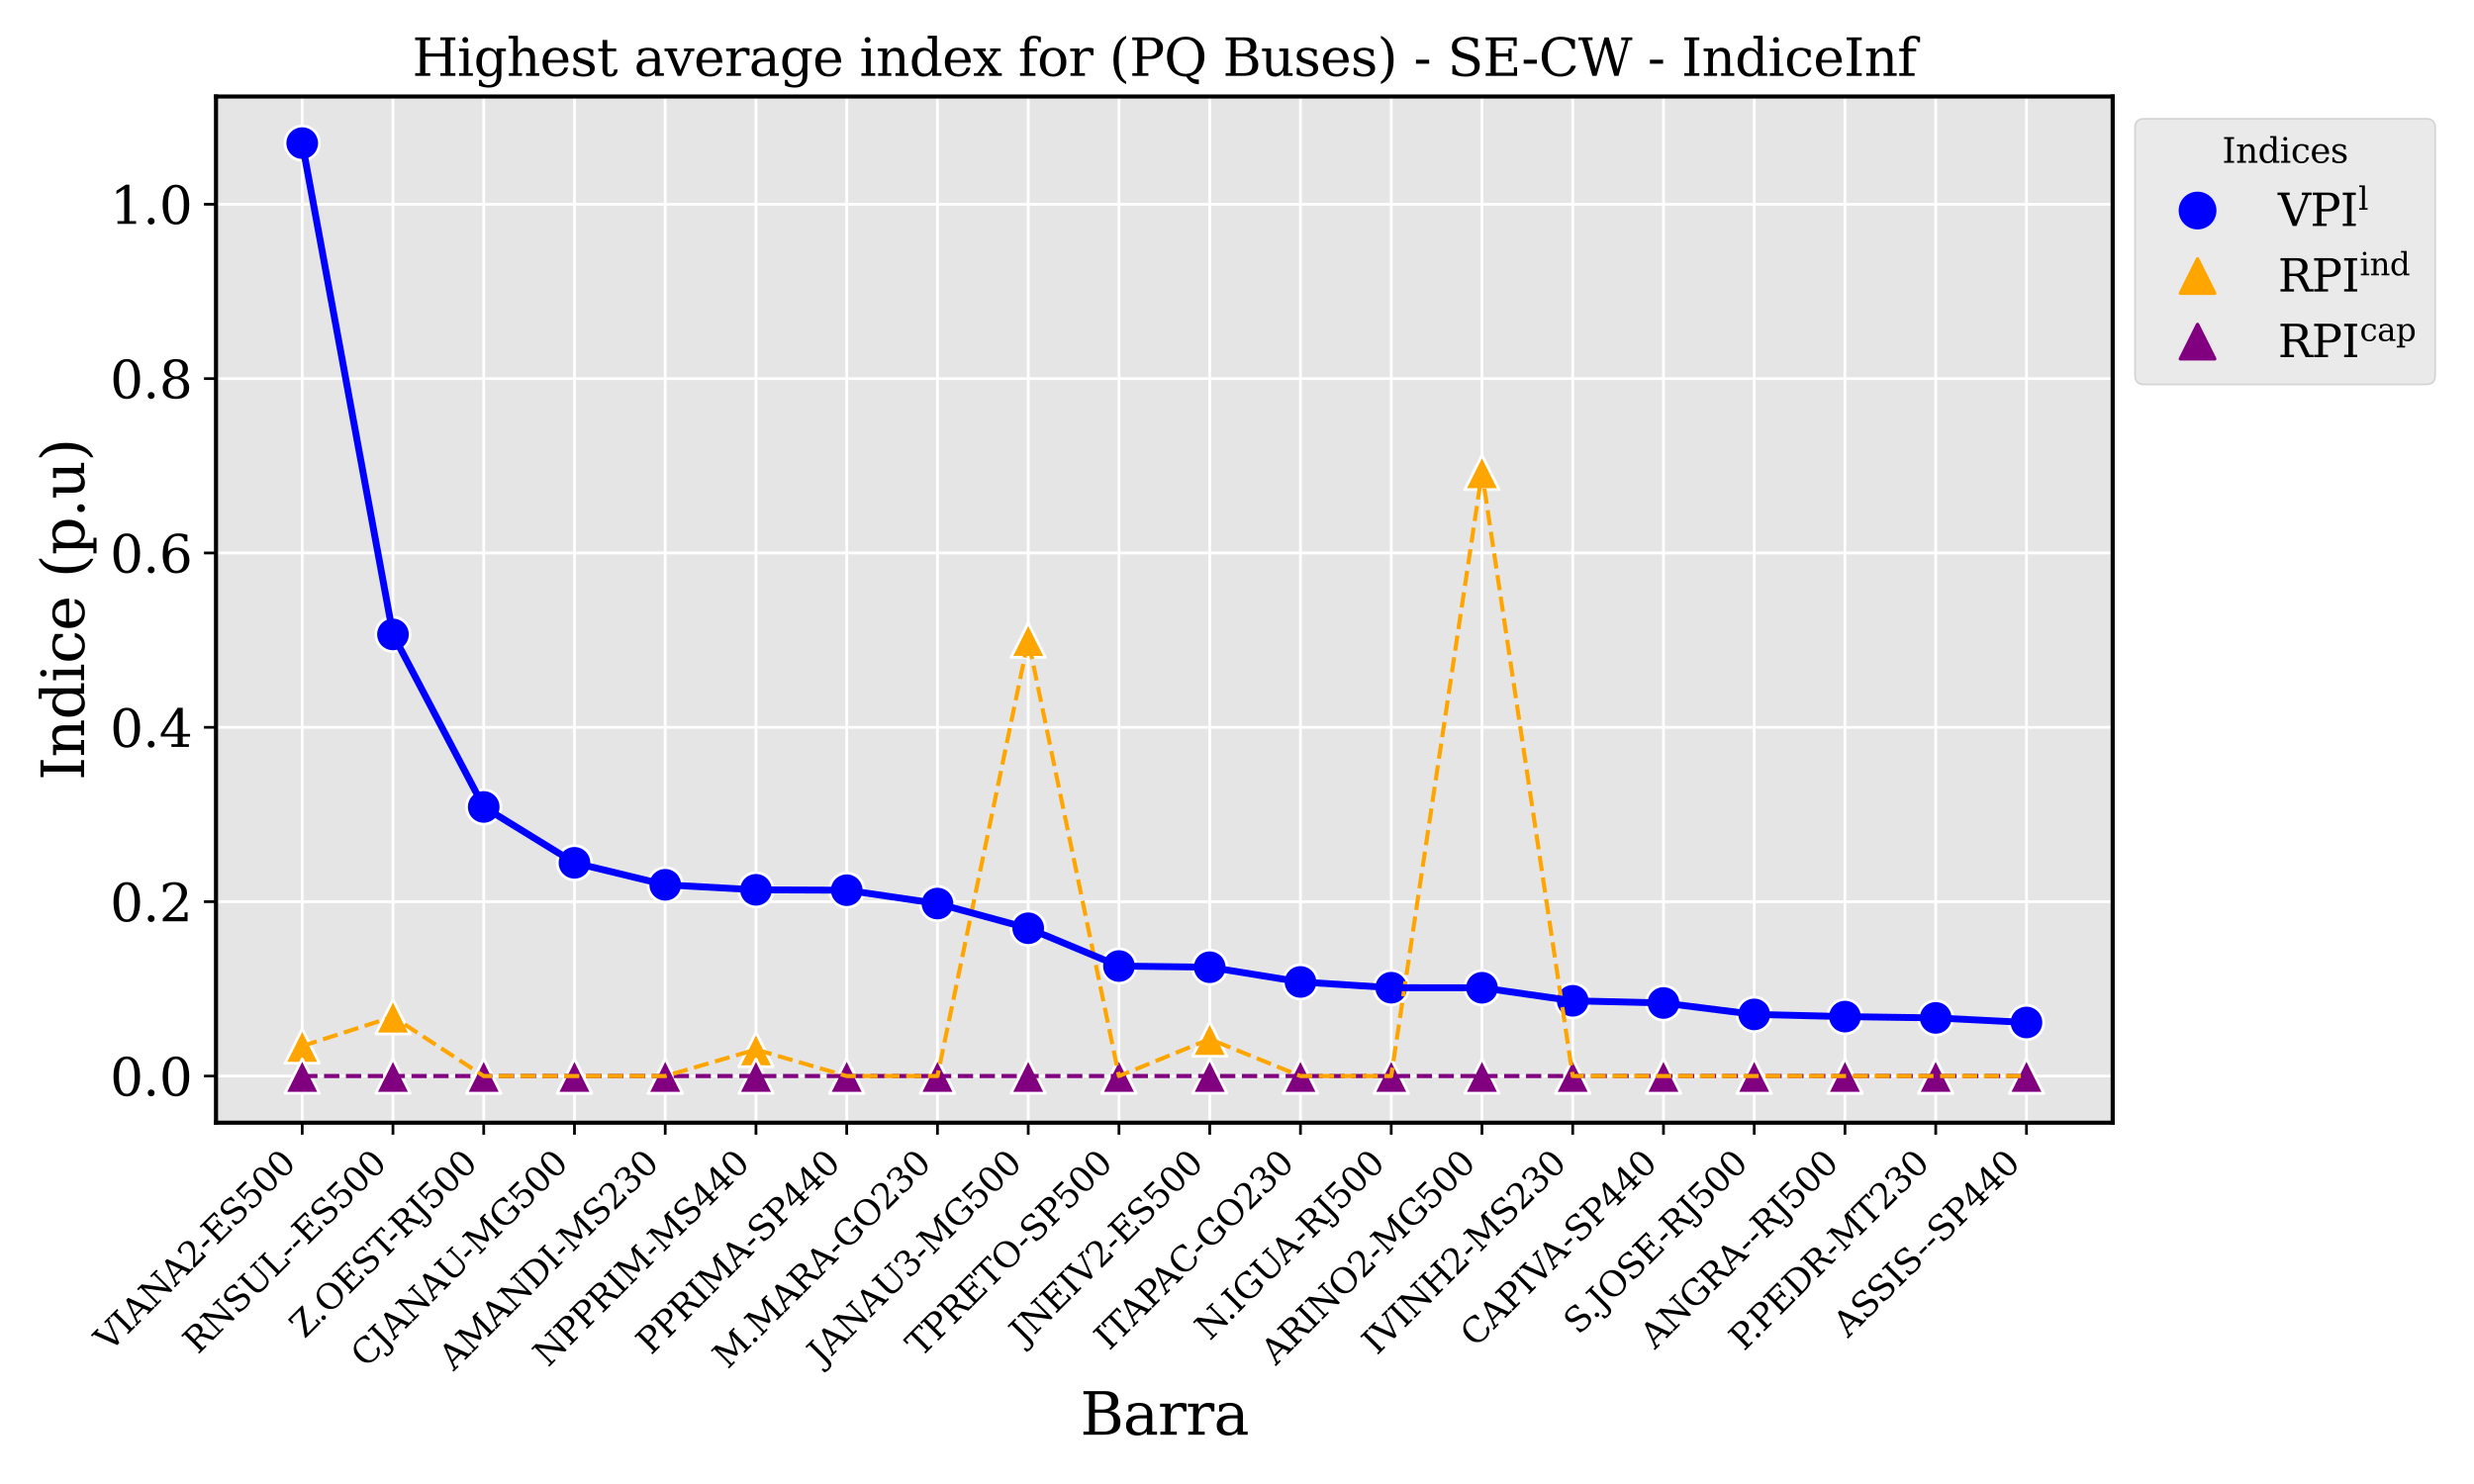 <?xml version="1.0" encoding="utf-8" standalone="no"?>
<!DOCTYPE svg PUBLIC "-//W3C//DTD SVG 1.1//EN"
  "http://www.w3.org/Graphics/SVG/1.1/DTD/svg11.dtd">
<svg xmlns:xlink="http://www.w3.org/1999/xlink" width="720pt" height="432pt" viewBox="0 0 720 432" xmlns="http://www.w3.org/2000/svg" version="1.1">
 <defs>
  <style type="text/css">*{stroke-linejoin: round; stroke-linecap: butt}</style>
 </defs>
 <g id="figure_1">
  <g id="patch_1">
   <path d="M 0 432 
L 720 432 
L 720 0 
L 0 0 
z
" style="fill: #ffffff"/>
  </g>
  <g id="axes_1">
   <g id="patch_2">
    <path d="M 62.862 326.818 
L 614.847 326.818 
L 614.847 28.084 
L 62.862 28.084 
z
" style="fill: #e5e5e5"/>
   </g>
   <g id="matplotlib.axis_1">
    <g id="xtick_1">
     <g id="line2d_1">
      <path d="M 87.953 326.818 
L 87.953 28.084 
" clip-path="url(#pf6a861eabe)" style="fill: none; stroke: #ffffff; stroke-width: 0.8; stroke-linecap: square"/>
     </g>
     <g id="line2d_2">
      <defs>
       <path id="med83b96206" d="M 0 0 
L 0 3.5 
" style="stroke: #000000; stroke-width: 0.8"/>
      </defs>
      <g>
       <use xlink:href="#med83b96206" x="87.953" y="326.818" style="stroke: #000000; stroke-width: 0.8"/>
      </g>
     </g>
     <g id="text_1">
      <!-- VIANA2-ES500 -->
      <g transform="translate(31.791 393.883) rotate(-45) scale(0.1 -0.1)">
       <defs>
        <path id="DejaVuSerif-56" d="M 1119 4331 
L 2497 750 
L 3872 4331 
L 3347 4331 
L 3347 4666 
L 4716 4666 
L 4716 4331 
L 4263 4331 
L 2597 0 
L 2059 0 
L 403 4331 
L -63 4331 
L -63 4666 
L 1638 4666 
L 1638 4331 
L 1119 4331 
z
" transform="scale(0.016)"/>
        <path id="DejaVuSerif-49" d="M 1581 331 
L 2175 331 
L 2175 0 
L 353 0 
L 353 331 
L 947 331 
L 947 4331 
L 353 4331 
L 353 4666 
L 2175 4666 
L 2175 4331 
L 1581 4331 
L 1581 331 
z
" transform="scale(0.016)"/>
        <path id="DejaVuSerif-41" d="M 1281 1691 
L 2994 1691 
L 2138 3909 
L 1281 1691 
z
M -38 0 
L -38 331 
L 372 331 
L 2034 4666 
L 2559 4666 
L 4225 331 
L 4684 331 
L 4684 0 
L 2988 0 
L 2988 331 
L 3506 331 
L 3116 1356 
L 1153 1356 
L 763 331 
L 1275 331 
L 1275 0 
L -38 0 
z
" transform="scale(0.016)"/>
        <path id="DejaVuSerif-4e" d="M 313 0 
L 313 331 
L 941 331 
L 941 4331 
L 313 4331 
L 313 4666 
L 1509 4666 
L 4306 984 
L 4306 4331 
L 3681 4331 
L 3681 4666 
L 5319 4666 
L 5319 4331 
L 4691 4331 
L 4691 -91 
L 4313 -91 
L 1325 3841 
L 1325 331 
L 1953 331 
L 1953 0 
L 313 0 
z
" transform="scale(0.016)"/>
        <path id="DejaVuSerif-32" d="M 819 3553 
L 469 3553 
L 469 4384 
Q 803 4563 1142 4656 
Q 1481 4750 1806 4750 
Q 2534 4750 2956 4397 
Q 3378 4044 3378 3438 
Q 3378 2753 2422 1800 
Q 2347 1728 2309 1691 
L 1131 513 
L 3078 513 
L 3078 1088 
L 3444 1088 
L 3444 0 
L 434 0 
L 434 341 
L 1850 1753 
Q 2319 2222 2519 2614 
Q 2719 3006 2719 3438 
Q 2719 3909 2473 4175 
Q 2228 4441 1797 4441 
Q 1350 4441 1106 4219 
Q 863 3997 819 3553 
z
" transform="scale(0.016)"/>
        <path id="DejaVuSerif-2d" d="M 281 1959 
L 1881 1959 
L 1881 1472 
L 281 1472 
L 281 1959 
z
" transform="scale(0.016)"/>
        <path id="DejaVuSerif-45" d="M 353 0 
L 353 331 
L 947 331 
L 947 4331 
L 353 4331 
L 353 4666 
L 4109 4666 
L 4109 3628 
L 3725 3628 
L 3725 4281 
L 1581 4281 
L 1581 2719 
L 3109 2719 
L 3109 3303 
L 3494 3303 
L 3494 1753 
L 3109 1753 
L 3109 2338 
L 1581 2338 
L 1581 384 
L 3775 384 
L 3775 1038 
L 4159 1038 
L 4159 0 
L 353 0 
z
" transform="scale(0.016)"/>
        <path id="DejaVuSerif-53" d="M 594 225 
L 594 1288 
L 953 1284 
Q 969 753 1261 498 
Q 1553 244 2150 244 
Q 2706 244 2998 464 
Q 3291 684 3291 1106 
Q 3291 1444 3114 1625 
Q 2938 1806 2369 1978 
L 1753 2163 
Q 1084 2366 811 2669 
Q 538 2972 538 3500 
Q 538 4094 959 4422 
Q 1381 4750 2144 4750 
Q 2469 4750 2856 4679 
Q 3244 4609 3681 4475 
L 3681 3481 
L 3328 3481 
Q 3275 3975 2998 4195 
Q 2722 4416 2156 4416 
Q 1663 4416 1405 4214 
Q 1147 4013 1147 3628 
Q 1147 3294 1340 3103 
Q 1534 2913 2163 2725 
L 2741 2553 
Q 3375 2363 3645 2067 
Q 3916 1772 3916 1275 
Q 3916 597 3481 253 
Q 3047 -91 2188 -91 
Q 1803 -91 1404 -12 
Q 1006 66 594 225 
z
" transform="scale(0.016)"/>
        <path id="DejaVuSerif-35" d="M 3219 4666 
L 3219 4153 
L 1081 4153 
L 1081 2816 
Q 1244 2928 1461 2984 
Q 1678 3041 1947 3041 
Q 2703 3041 3140 2622 
Q 3578 2203 3578 1478 
Q 3578 738 3136 323 
Q 2694 -91 1894 -91 
Q 1572 -91 1234 -12 
Q 897 66 544 225 
L 544 1131 
L 897 1131 
Q 925 688 1179 453 
Q 1434 219 1894 219 
Q 2388 219 2653 544 
Q 2919 869 2919 1478 
Q 2919 2084 2655 2407 
Q 2391 2731 1894 2731 
Q 1613 2731 1398 2631 
Q 1184 2531 1019 2322 
L 750 2322 
L 750 4666 
L 3219 4666 
z
" transform="scale(0.016)"/>
        <path id="DejaVuSerif-30" d="M 2034 219 
Q 2513 219 2750 744 
Q 2988 1269 2988 2328 
Q 2988 3391 2750 3916 
Q 2513 4441 2034 4441 
Q 1556 4441 1318 3916 
Q 1081 3391 1081 2328 
Q 1081 1269 1318 744 
Q 1556 219 2034 219 
z
M 2034 -91 
Q 1275 -91 848 546 
Q 422 1184 422 2328 
Q 422 3475 848 4112 
Q 1275 4750 2034 4750 
Q 2797 4750 3222 4112 
Q 3647 3475 3647 2328 
Q 3647 1184 3222 546 
Q 2797 -91 2034 -91 
z
" transform="scale(0.016)"/>
       </defs>
       <use xlink:href="#DejaVuSerif-56"/>
       <use xlink:href="#DejaVuSerif-49" x="72.217"/>
       <use xlink:href="#DejaVuSerif-41" x="111.719"/>
       <use xlink:href="#DejaVuSerif-4e" x="183.936"/>
       <use xlink:href="#DejaVuSerif-41" x="271.436"/>
       <use xlink:href="#DejaVuSerif-32" x="343.652"/>
       <use xlink:href="#DejaVuSerif-2d" x="407.275"/>
       <use xlink:href="#DejaVuSerif-45" x="441.064"/>
       <use xlink:href="#DejaVuSerif-53" x="514.062"/>
       <use xlink:href="#DejaVuSerif-35" x="582.568"/>
       <use xlink:href="#DejaVuSerif-30" x="646.191"/>
       <use xlink:href="#DejaVuSerif-30" x="709.814"/>
      </g>
     </g>
    </g>
    <g id="xtick_2">
     <g id="line2d_3">
      <path d="M 114.363 326.818 
L 114.363 28.084 
" clip-path="url(#pf6a861eabe)" style="fill: none; stroke: #ffffff; stroke-width: 0.8; stroke-linecap: square"/>
     </g>
     <g id="line2d_4">
      <g>
       <use xlink:href="#med83b96206" x="114.363" y="326.818" style="stroke: #000000; stroke-width: 0.8"/>
      </g>
     </g>
     <g id="text_2">
      <!-- RNSUL- -ES500 -->
      <g transform="translate(57.6 394.484) rotate(-45) scale(0.1 -0.1)">
       <defs>
        <path id="DejaVuSerif-52" d="M 3066 2316 
Q 3284 2256 3442 2114 
Q 3600 1972 3725 1716 
L 4403 331 
L 4972 331 
L 4972 0 
L 3872 0 
L 3144 1484 
Q 2934 1916 2759 2042 
Q 2584 2169 2278 2169 
L 1581 2169 
L 1581 331 
L 2241 331 
L 2241 0 
L 353 0 
L 353 331 
L 947 331 
L 947 4331 
L 353 4331 
L 353 4666 
L 2719 4666 
Q 3400 4666 3770 4341 
Q 4141 4016 4141 3419 
Q 4141 2938 3870 2661 
Q 3600 2384 3066 2316 
z
M 1581 2503 
L 2503 2503 
Q 2975 2503 3200 2726 
Q 3425 2950 3425 3419 
Q 3425 3888 3200 4109 
Q 2975 4331 2503 4331 
L 1581 4331 
L 1581 2503 
z
" transform="scale(0.016)"/>
        <path id="DejaVuSerif-55" d="M 897 4331 
L 300 4331 
L 300 4666 
L 2125 4666 
L 2125 4331 
L 1528 4331 
L 1528 1919 
Q 1528 1025 1820 672 
Q 2113 319 2828 319 
Q 3544 319 3836 672 
Q 4128 1025 4128 1919 
L 4128 4331 
L 3531 4331 
L 3531 4666 
L 5106 4666 
L 5106 4331 
L 4513 4331 
L 4513 1856 
Q 4513 791 4103 350 
Q 3694 -91 2713 -91 
Q 1731 -91 1314 353 
Q 897 797 897 1856 
L 897 4331 
z
" transform="scale(0.016)"/>
        <path id="DejaVuSerif-4c" d="M 353 0 
L 353 331 
L 947 331 
L 947 4331 
L 353 4331 
L 353 4666 
L 2175 4666 
L 2175 4331 
L 1581 4331 
L 1581 384 
L 3713 384 
L 3713 1166 
L 4097 1166 
L 4097 0 
L 353 0 
z
" transform="scale(0.016)"/>
       </defs>
       <use xlink:href="#DejaVuSerif-52"/>
       <use xlink:href="#DejaVuSerif-4e" x="75.293"/>
       <use xlink:href="#DejaVuSerif-53" x="162.793"/>
       <use xlink:href="#DejaVuSerif-55" x="231.299"/>
       <use xlink:href="#DejaVuSerif-4c" x="315.576"/>
       <use xlink:href="#DejaVuSerif-2d" x="381.982"/>
       <use xlink:href="#DejaVuSerif-2d" x="415.771"/>
       <use xlink:href="#DejaVuSerif-45" x="449.561"/>
       <use xlink:href="#DejaVuSerif-53" x="522.559"/>
       <use xlink:href="#DejaVuSerif-35" x="591.064"/>
       <use xlink:href="#DejaVuSerif-30" x="654.688"/>
       <use xlink:href="#DejaVuSerif-30" x="718.311"/>
      </g>
     </g>
    </g>
    <g id="xtick_3">
     <g id="line2d_5">
      <path d="M 140.774 326.818 
L 140.774 28.084 
" clip-path="url(#pf6a861eabe)" style="fill: none; stroke: #ffffff; stroke-width: 0.8; stroke-linecap: square"/>
     </g>
     <g id="line2d_6">
      <g>
       <use xlink:href="#med83b96206" x="140.774" y="326.818" style="stroke: #000000; stroke-width: 0.8"/>
      </g>
     </g>
     <g id="text_3">
      <!-- Z.OEST-RJ500 -->
      <g transform="translate(88.612 389.883) rotate(-45) scale(0.1 -0.1)">
       <defs>
        <path id="DejaVuSerif-5a" d="M 288 0 
L 288 225 
L 3194 4281 
L 781 4281 
L 781 3584 
L 397 3584 
L 397 4666 
L 4084 4666 
L 4084 4441 
L 1178 384 
L 3816 384 
L 3816 1038 
L 4197 1038 
L 4197 0 
L 288 0 
z
" transform="scale(0.016)"/>
        <path id="DejaVuSerif-2e" d="M 603 325 
Q 603 500 722 622 
Q 841 744 1019 744 
Q 1191 744 1312 622 
Q 1434 500 1434 325 
Q 1434 153 1312 31 
Q 1191 -91 1019 -91 
Q 841 -91 722 29 
Q 603 150 603 325 
z
" transform="scale(0.016)"/>
        <path id="DejaVuSerif-4f" d="M 2625 244 
Q 3391 244 3781 770 
Q 4172 1297 4172 2328 
Q 4172 3363 3781 3889 
Q 3391 4416 2625 4416 
Q 1856 4416 1465 3889 
Q 1075 3363 1075 2328 
Q 1075 1297 1465 770 
Q 1856 244 2625 244 
z
M 2625 -91 
Q 2150 -91 1751 65 
Q 1353 222 1050 525 
Q 700 875 529 1319 
Q 359 1763 359 2328 
Q 359 2894 529 3339 
Q 700 3784 1050 4134 
Q 1356 4441 1750 4595 
Q 2144 4750 2625 4750 
Q 3641 4750 4266 4084 
Q 4891 3419 4891 2328 
Q 4891 1769 4719 1320 
Q 4547 872 4197 525 
Q 3891 219 3497 64 
Q 3103 -91 2625 -91 
z
" transform="scale(0.016)"/>
        <path id="DejaVuSerif-54" d="M 1222 0 
L 1222 331 
L 1819 331 
L 1819 4294 
L 447 4294 
L 447 3566 
L 63 3566 
L 63 4666 
L 4206 4666 
L 4206 3566 
L 3822 3566 
L 3822 4294 
L 2450 4294 
L 2450 331 
L 3047 331 
L 3047 0 
L 1222 0 
z
" transform="scale(0.016)"/>
        <path id="DejaVuSerif-4a" d="M -538 -1119 
L -538 -384 
L -181 -384 
Q -172 -694 -34 -845 
Q 103 -997 378 -997 
Q 750 -997 897 -762 
Q 1044 -528 1044 153 
L 1044 4331 
L 319 4331 
L 319 4666 
L 2272 4666 
L 2272 4331 
L 1678 4331 
L 1678 128 
Q 1678 -644 1368 -987 
Q 1059 -1331 372 -1331 
Q 150 -1331 -79 -1278 
Q -309 -1225 -538 -1119 
z
" transform="scale(0.016)"/>
       </defs>
       <use xlink:href="#DejaVuSerif-5a"/>
       <use xlink:href="#DejaVuSerif-2e" x="67.732"/>
       <use xlink:href="#DejaVuSerif-4f" x="99.52"/>
       <use xlink:href="#DejaVuSerif-45" x="181.502"/>
       <use xlink:href="#DejaVuSerif-53" x="254.5"/>
       <use xlink:href="#DejaVuSerif-54" x="323.006"/>
       <use xlink:href="#DejaVuSerif-2d" x="376.83"/>
       <use xlink:href="#DejaVuSerif-52" x="410.619"/>
       <use xlink:href="#DejaVuSerif-4a" x="485.912"/>
       <use xlink:href="#DejaVuSerif-35" x="526"/>
       <use xlink:href="#DejaVuSerif-30" x="589.623"/>
       <use xlink:href="#DejaVuSerif-30" x="653.246"/>
      </g>
     </g>
    </g>
    <g id="xtick_4">
     <g id="line2d_7">
      <path d="M 167.185 326.818 
L 167.185 28.084 
" clip-path="url(#pf6a861eabe)" style="fill: none; stroke: #ffffff; stroke-width: 0.8; stroke-linecap: square"/>
     </g>
     <g id="line2d_8">
      <g>
       <use xlink:href="#med83b96206" x="167.185" y="326.818" style="stroke: #000000; stroke-width: 0.8"/>
      </g>
     </g>
     <g id="text_4">
      <!-- CJANAU-MG500 -->
      <g transform="translate(106.457 398.449) rotate(-45) scale(0.1 -0.1)">
       <defs>
        <path id="DejaVuSerif-43" d="M 4513 1234 
Q 4306 581 3820 245 
Q 3334 -91 2591 -91 
Q 2134 -91 1743 65 
Q 1353 222 1050 525 
Q 700 875 529 1320 
Q 359 1766 359 2328 
Q 359 3416 987 4083 
Q 1616 4750 2644 4750 
Q 3025 4750 3456 4650 
Q 3888 4550 4384 4347 
L 4384 3272 
L 4031 3272 
Q 3916 3859 3567 4137 
Q 3219 4416 2591 4416 
Q 1844 4416 1459 3886 
Q 1075 3356 1075 2328 
Q 1075 1303 1459 773 
Q 1844 244 2591 244 
Q 3113 244 3450 492 
Q 3788 741 3938 1234 
L 4513 1234 
z
" transform="scale(0.016)"/>
        <path id="DejaVuSerif-4d" d="M 353 0 
L 353 331 
L 947 331 
L 947 4331 
L 319 4331 
L 319 4666 
L 1678 4666 
L 3316 1344 
L 4953 4666 
L 6228 4666 
L 6228 4331 
L 5606 4331 
L 5606 331 
L 6203 331 
L 6203 0 
L 4378 0 
L 4378 331 
L 4972 331 
L 4972 3938 
L 3372 684 
L 2931 684 
L 1331 3938 
L 1331 331 
L 1925 331 
L 1925 0 
L 353 0 
z
" transform="scale(0.016)"/>
        <path id="DejaVuSerif-47" d="M 4097 3272 
Q 3988 3856 3641 4136 
Q 3294 4416 2675 4416 
Q 1869 4416 1472 3897 
Q 1075 3378 1075 2328 
Q 1075 1300 1484 772 
Q 1894 244 2688 244 
Q 3041 244 3362 331 
Q 3684 419 3975 594 
L 3975 1797 
L 3097 1797 
L 3097 2131 
L 4609 2131 
L 4609 391 
Q 4194 150 3714 29 
Q 3234 -91 2688 -91 
Q 1631 -91 995 570 
Q 359 1231 359 2328 
Q 359 3434 996 4092 
Q 1634 4750 2713 4750 
Q 3113 4750 3539 4658 
Q 3966 4566 4447 4378 
L 4447 3272 
L 4097 3272 
z
" transform="scale(0.016)"/>
       </defs>
       <use xlink:href="#DejaVuSerif-43"/>
       <use xlink:href="#DejaVuSerif-4a" x="76.514"/>
       <use xlink:href="#DejaVuSerif-41" x="116.602"/>
       <use xlink:href="#DejaVuSerif-4e" x="188.818"/>
       <use xlink:href="#DejaVuSerif-41" x="276.318"/>
       <use xlink:href="#DejaVuSerif-55" x="348.535"/>
       <use xlink:href="#DejaVuSerif-2d" x="431.062"/>
       <use xlink:href="#DejaVuSerif-4d" x="464.852"/>
       <use xlink:href="#DejaVuSerif-47" x="567.244"/>
       <use xlink:href="#DejaVuSerif-35" x="647.127"/>
       <use xlink:href="#DejaVuSerif-30" x="710.75"/>
       <use xlink:href="#DejaVuSerif-30" x="774.373"/>
      </g>
     </g>
    </g>
    <g id="xtick_5">
     <g id="line2d_9">
      <path d="M 193.596 326.818 
L 193.596 28.084 
" clip-path="url(#pf6a861eabe)" style="fill: none; stroke: #ffffff; stroke-width: 0.8; stroke-linecap: square"/>
     </g>
     <g id="line2d_10">
      <g>
       <use xlink:href="#med83b96206" x="193.596" y="326.818" style="stroke: #000000; stroke-width: 0.8"/>
      </g>
     </g>
     <g id="text_5">
      <!-- AMANDI-MS230 -->
      <g transform="translate(132.052 399.264) rotate(-45) scale(0.1 -0.1)">
       <defs>
        <path id="DejaVuSerif-44" d="M 1581 331 
L 2163 331 
Q 3072 331 3558 850 
Q 4044 1369 4044 2338 
Q 4044 3306 3559 3818 
Q 3075 4331 2163 4331 
L 1581 4331 
L 1581 331 
z
M 353 0 
L 353 331 
L 947 331 
L 947 4331 
L 353 4331 
L 353 4666 
L 2209 4666 
Q 3416 4666 4089 4050 
Q 4763 3434 4763 2338 
Q 4763 1238 4088 619 
Q 3413 0 2209 0 
L 353 0 
z
" transform="scale(0.016)"/>
        <path id="DejaVuSerif-33" d="M 622 4469 
Q 988 4606 1323 4678 
Q 1659 4750 1953 4750 
Q 2638 4750 3022 4454 
Q 3406 4159 3406 3634 
Q 3406 3213 3140 2930 
Q 2875 2647 2388 2547 
Q 2963 2466 3280 2130 
Q 3597 1794 3597 1259 
Q 3597 606 3158 257 
Q 2719 -91 1894 -91 
Q 1528 -91 1179 -12 
Q 831 66 488 225 
L 488 1131 
L 838 1131 
Q 869 681 1141 450 
Q 1413 219 1906 219 
Q 2384 219 2661 495 
Q 2938 772 2938 1253 
Q 2938 1803 2653 2086 
Q 2369 2369 1819 2369 
L 1522 2369 
L 1522 2688 
L 1678 2688 
Q 2225 2688 2498 2914 
Q 2772 3141 2772 3597 
Q 2772 4006 2547 4223 
Q 2322 4441 1900 4441 
Q 1478 4441 1245 4241 
Q 1013 4041 972 3647 
L 622 3647 
L 622 4469 
z
" transform="scale(0.016)"/>
       </defs>
       <use xlink:href="#DejaVuSerif-41"/>
       <use xlink:href="#DejaVuSerif-4d" x="72.217"/>
       <use xlink:href="#DejaVuSerif-41" x="174.609"/>
       <use xlink:href="#DejaVuSerif-4e" x="246.826"/>
       <use xlink:href="#DejaVuSerif-44" x="334.326"/>
       <use xlink:href="#DejaVuSerif-49" x="414.502"/>
       <use xlink:href="#DejaVuSerif-2d" x="454.004"/>
       <use xlink:href="#DejaVuSerif-4d" x="487.793"/>
       <use xlink:href="#DejaVuSerif-53" x="590.186"/>
       <use xlink:href="#DejaVuSerif-32" x="658.691"/>
       <use xlink:href="#DejaVuSerif-33" x="722.314"/>
       <use xlink:href="#DejaVuSerif-30" x="785.938"/>
      </g>
     </g>
    </g>
    <g id="xtick_6">
     <g id="line2d_11">
      <path d="M 220.006 326.818 
L 220.006 28.084 
" clip-path="url(#pf6a861eabe)" style="fill: none; stroke: #ffffff; stroke-width: 0.8; stroke-linecap: square"/>
     </g>
     <g id="line2d_12">
      <g>
       <use xlink:href="#med83b96206" x="220.006" y="326.818" style="stroke: #000000; stroke-width: 0.8"/>
      </g>
     </g>
     <g id="text_6">
      <!-- NPPRIM-MS440 -->
      <g transform="translate(159.506 398.221) rotate(-45) scale(0.1 -0.1)">
       <defs>
        <path id="DejaVuSerif-50" d="M 1581 2375 
L 2406 2375 
Q 2872 2375 3115 2626 
Q 3359 2878 3359 3353 
Q 3359 3831 3115 4081 
Q 2872 4331 2406 4331 
L 1581 4331 
L 1581 2375 
z
M 353 0 
L 353 331 
L 947 331 
L 947 4331 
L 353 4331 
L 353 4666 
L 2559 4666 
Q 3259 4666 3668 4311 
Q 4078 3956 4078 3353 
Q 4078 2753 3668 2397 
Q 3259 2041 2559 2041 
L 1581 2041 
L 1581 331 
L 2303 331 
L 2303 0 
L 353 0 
z
" transform="scale(0.016)"/>
        <path id="DejaVuSerif-34" d="M 2234 1581 
L 2234 4063 
L 641 1581 
L 2234 1581 
z
M 3609 0 
L 1484 0 
L 1484 331 
L 2234 331 
L 2234 1247 
L 197 1247 
L 197 1588 
L 2241 4750 
L 2859 4750 
L 2859 1581 
L 3750 1581 
L 3750 1247 
L 2859 1247 
L 2859 331 
L 3609 331 
L 3609 0 
z
" transform="scale(0.016)"/>
       </defs>
       <use xlink:href="#DejaVuSerif-4e"/>
       <use xlink:href="#DejaVuSerif-50" x="87.5"/>
       <use xlink:href="#DejaVuSerif-50" x="154.785"/>
       <use xlink:href="#DejaVuSerif-52" x="222.07"/>
       <use xlink:href="#DejaVuSerif-49" x="297.363"/>
       <use xlink:href="#DejaVuSerif-4d" x="336.865"/>
       <use xlink:href="#DejaVuSerif-2d" x="439.258"/>
       <use xlink:href="#DejaVuSerif-4d" x="473.047"/>
       <use xlink:href="#DejaVuSerif-53" x="575.439"/>
       <use xlink:href="#DejaVuSerif-34" x="643.945"/>
       <use xlink:href="#DejaVuSerif-34" x="707.568"/>
       <use xlink:href="#DejaVuSerif-30" x="771.191"/>
      </g>
     </g>
    </g>
    <g id="xtick_7">
     <g id="line2d_13">
      <path d="M 246.417 326.818 
L 246.417 28.084 
" clip-path="url(#pf6a861eabe)" style="fill: none; stroke: #ffffff; stroke-width: 0.8; stroke-linecap: square"/>
     </g>
     <g id="line2d_14">
      <g>
       <use xlink:href="#med83b96206" x="246.417" y="326.818" style="stroke: #000000; stroke-width: 0.8"/>
      </g>
     </g>
     <g id="text_7">
      <!-- PPRIMA-SP440 -->
      <g transform="translate(189.48 394.658) rotate(-45) scale(0.1 -0.1)">
       <use xlink:href="#DejaVuSerif-50"/>
       <use xlink:href="#DejaVuSerif-50" x="67.285"/>
       <use xlink:href="#DejaVuSerif-52" x="134.57"/>
       <use xlink:href="#DejaVuSerif-49" x="209.863"/>
       <use xlink:href="#DejaVuSerif-4d" x="249.365"/>
       <use xlink:href="#DejaVuSerif-41" x="351.758"/>
       <use xlink:href="#DejaVuSerif-2d" x="423.975"/>
       <use xlink:href="#DejaVuSerif-53" x="457.764"/>
       <use xlink:href="#DejaVuSerif-50" x="526.27"/>
       <use xlink:href="#DejaVuSerif-34" x="593.555"/>
       <use xlink:href="#DejaVuSerif-34" x="657.178"/>
       <use xlink:href="#DejaVuSerif-30" x="720.801"/>
      </g>
     </g>
    </g>
    <g id="xtick_8">
     <g id="line2d_15">
      <path d="M 272.828 326.818 
L 272.828 28.084 
" clip-path="url(#pf6a861eabe)" style="fill: none; stroke: #ffffff; stroke-width: 0.8; stroke-linecap: square"/>
     </g>
     <g id="line2d_16">
      <g>
       <use xlink:href="#med83b96206" x="272.828" y="326.818" style="stroke: #000000; stroke-width: 0.8"/>
      </g>
     </g>
     <g id="text_8">
      <!-- M.MARA-GO230 -->
      <g transform="translate(211.759 398.789) rotate(-45) scale(0.1 -0.1)">
       <use xlink:href="#DejaVuSerif-4d"/>
       <use xlink:href="#DejaVuSerif-2e" x="102.393"/>
       <use xlink:href="#DejaVuSerif-4d" x="134.18"/>
       <use xlink:href="#DejaVuSerif-41" x="236.572"/>
       <use xlink:href="#DejaVuSerif-52" x="308.789"/>
       <use xlink:href="#DejaVuSerif-41" x="384.082"/>
       <use xlink:href="#DejaVuSerif-2d" x="456.299"/>
       <use xlink:href="#DejaVuSerif-47" x="490.088"/>
       <use xlink:href="#DejaVuSerif-4f" x="569.971"/>
       <use xlink:href="#DejaVuSerif-32" x="651.953"/>
       <use xlink:href="#DejaVuSerif-33" x="715.576"/>
       <use xlink:href="#DejaVuSerif-30" x="779.199"/>
      </g>
     </g>
    </g>
    <g id="xtick_9">
     <g id="line2d_17">
      <path d="M 299.239 326.818 
L 299.239 28.084 
" clip-path="url(#pf6a861eabe)" style="fill: none; stroke: #ffffff; stroke-width: 0.8; stroke-linecap: square"/>
     </g>
     <g id="line2d_18">
      <g>
       <use xlink:href="#med83b96206" x="299.239" y="326.818" style="stroke: #000000; stroke-width: 0.8"/>
      </g>
     </g>
     <g id="text_9">
      <!-- JANAU3-MG500 -->
      <g transform="translate(239.298 397.661) rotate(-45) scale(0.1 -0.1)">
       <use xlink:href="#DejaVuSerif-4a"/>
       <use xlink:href="#DejaVuSerif-41" x="40.088"/>
       <use xlink:href="#DejaVuSerif-4e" x="112.305"/>
       <use xlink:href="#DejaVuSerif-41" x="199.805"/>
       <use xlink:href="#DejaVuSerif-55" x="272.021"/>
       <use xlink:href="#DejaVuSerif-33" x="356.299"/>
       <use xlink:href="#DejaVuSerif-2d" x="419.922"/>
       <use xlink:href="#DejaVuSerif-4d" x="453.711"/>
       <use xlink:href="#DejaVuSerif-47" x="556.104"/>
       <use xlink:href="#DejaVuSerif-35" x="635.986"/>
       <use xlink:href="#DejaVuSerif-30" x="699.609"/>
       <use xlink:href="#DejaVuSerif-30" x="763.232"/>
      </g>
     </g>
    </g>
    <g id="xtick_10">
     <g id="line2d_19">
      <path d="M 325.649 326.818 
L 325.649 28.084 
" clip-path="url(#pf6a861eabe)" style="fill: none; stroke: #ffffff; stroke-width: 0.8; stroke-linecap: square"/>
     </g>
     <g id="line2d_20">
      <g>
       <use xlink:href="#med83b96206" x="325.649" y="326.818" style="stroke: #000000; stroke-width: 0.8"/>
      </g>
     </g>
     <g id="text_10">
      <!-- TPRETO-SP500 -->
      <g transform="translate(267.96 395.41) rotate(-45) scale(0.1 -0.1)">
       <use xlink:href="#DejaVuSerif-54"/>
       <use xlink:href="#DejaVuSerif-50" x="66.699"/>
       <use xlink:href="#DejaVuSerif-52" x="133.984"/>
       <use xlink:href="#DejaVuSerif-45" x="209.277"/>
       <use xlink:href="#DejaVuSerif-54" x="282.275"/>
       <use xlink:href="#DejaVuSerif-4f" x="348.975"/>
       <use xlink:href="#DejaVuSerif-2d" x="434.582"/>
       <use xlink:href="#DejaVuSerif-53" x="468.371"/>
       <use xlink:href="#DejaVuSerif-50" x="536.877"/>
       <use xlink:href="#DejaVuSerif-35" x="604.162"/>
       <use xlink:href="#DejaVuSerif-30" x="667.785"/>
       <use xlink:href="#DejaVuSerif-30" x="731.408"/>
      </g>
     </g>
    </g>
    <g id="xtick_11">
     <g id="line2d_21">
      <path d="M 352.06 326.818 
L 352.06 28.084 
" clip-path="url(#pf6a861eabe)" style="fill: none; stroke: #ffffff; stroke-width: 0.8; stroke-linecap: square"/>
     </g>
     <g id="line2d_22">
      <g>
       <use xlink:href="#med83b96206" x="352.06" y="326.818" style="stroke: #000000; stroke-width: 0.8"/>
      </g>
     </g>
     <g id="text_11">
      <!-- JNEIV2-ES500 -->
      <g transform="translate(298.114 391.666) rotate(-45) scale(0.1 -0.1)">
       <use xlink:href="#DejaVuSerif-4a"/>
       <use xlink:href="#DejaVuSerif-4e" x="40.088"/>
       <use xlink:href="#DejaVuSerif-45" x="127.588"/>
       <use xlink:href="#DejaVuSerif-49" x="200.586"/>
       <use xlink:href="#DejaVuSerif-56" x="240.088"/>
       <use xlink:href="#DejaVuSerif-32" x="312.305"/>
       <use xlink:href="#DejaVuSerif-2d" x="375.928"/>
       <use xlink:href="#DejaVuSerif-45" x="409.717"/>
       <use xlink:href="#DejaVuSerif-53" x="482.715"/>
       <use xlink:href="#DejaVuSerif-35" x="551.221"/>
       <use xlink:href="#DejaVuSerif-30" x="614.844"/>
       <use xlink:href="#DejaVuSerif-30" x="678.467"/>
      </g>
     </g>
    </g>
    <g id="xtick_12">
     <g id="line2d_23">
      <path d="M 378.471 326.818 
L 378.471 28.084 
" clip-path="url(#pf6a861eabe)" style="fill: none; stroke: #ffffff; stroke-width: 0.8; stroke-linecap: square"/>
     </g>
     <g id="line2d_24">
      <g>
       <use xlink:href="#med83b96206" x="378.471" y="326.818" style="stroke: #000000; stroke-width: 0.8"/>
      </g>
     </g>
     <g id="text_12">
      <!-- ITAPAC-GO230 -->
      <g transform="translate(322.81 393.381) rotate(-45) scale(0.1 -0.1)">
       <use xlink:href="#DejaVuSerif-49"/>
       <use xlink:href="#DejaVuSerif-54" x="39.502"/>
       <use xlink:href="#DejaVuSerif-41" x="100.701"/>
       <use xlink:href="#DejaVuSerif-50" x="172.918"/>
       <use xlink:href="#DejaVuSerif-41" x="231.078"/>
       <use xlink:href="#DejaVuSerif-43" x="303.295"/>
       <use xlink:href="#DejaVuSerif-2d" x="379.809"/>
       <use xlink:href="#DejaVuSerif-47" x="413.598"/>
       <use xlink:href="#DejaVuSerif-4f" x="493.48"/>
       <use xlink:href="#DejaVuSerif-32" x="575.463"/>
       <use xlink:href="#DejaVuSerif-33" x="639.086"/>
       <use xlink:href="#DejaVuSerif-30" x="702.709"/>
      </g>
     </g>
    </g>
    <g id="xtick_13">
     <g id="line2d_25">
      <path d="M 404.882 326.818 
L 404.882 28.084 
" clip-path="url(#pf6a861eabe)" style="fill: none; stroke: #ffffff; stroke-width: 0.8; stroke-linecap: square"/>
     </g>
     <g id="line2d_26">
      <g>
       <use xlink:href="#med83b96206" x="404.882" y="326.818" style="stroke: #000000; stroke-width: 0.8"/>
      </g>
     </g>
     <g id="text_13">
      <!-- N.IGUA-RJ500 -->
      <g transform="translate(352.094 390.508) rotate(-45) scale(0.1 -0.1)">
       <use xlink:href="#DejaVuSerif-4e"/>
       <use xlink:href="#DejaVuSerif-2e" x="81.125"/>
       <use xlink:href="#DejaVuSerif-49" x="112.912"/>
       <use xlink:href="#DejaVuSerif-47" x="152.414"/>
       <use xlink:href="#DejaVuSerif-55" x="232.297"/>
       <use xlink:href="#DejaVuSerif-41" x="313.449"/>
       <use xlink:href="#DejaVuSerif-2d" x="385.666"/>
       <use xlink:href="#DejaVuSerif-52" x="419.455"/>
       <use xlink:href="#DejaVuSerif-4a" x="494.748"/>
       <use xlink:href="#DejaVuSerif-35" x="534.836"/>
       <use xlink:href="#DejaVuSerif-30" x="598.459"/>
       <use xlink:href="#DejaVuSerif-30" x="662.082"/>
      </g>
     </g>
    </g>
    <g id="xtick_14">
     <g id="line2d_27">
      <path d="M 431.292 326.818 
L 431.292 28.084 
" clip-path="url(#pf6a861eabe)" style="fill: none; stroke: #ffffff; stroke-width: 0.8; stroke-linecap: square"/>
     </g>
     <g id="line2d_28">
      <g>
       <use xlink:href="#med83b96206" x="431.292" y="326.818" style="stroke: #000000; stroke-width: 0.8"/>
      </g>
     </g>
     <g id="text_14">
      <!-- ARINO2-MG500 -->
      <g transform="translate(371.338 397.675) rotate(-45) scale(0.1 -0.1)">
       <use xlink:href="#DejaVuSerif-41"/>
       <use xlink:href="#DejaVuSerif-52" x="72.217"/>
       <use xlink:href="#DejaVuSerif-49" x="147.51"/>
       <use xlink:href="#DejaVuSerif-4e" x="187.012"/>
       <use xlink:href="#DejaVuSerif-4f" x="274.512"/>
       <use xlink:href="#DejaVuSerif-32" x="356.494"/>
       <use xlink:href="#DejaVuSerif-2d" x="420.117"/>
       <use xlink:href="#DejaVuSerif-4d" x="453.906"/>
       <use xlink:href="#DejaVuSerif-47" x="556.299"/>
       <use xlink:href="#DejaVuSerif-35" x="636.182"/>
       <use xlink:href="#DejaVuSerif-30" x="699.805"/>
       <use xlink:href="#DejaVuSerif-30" x="763.428"/>
      </g>
     </g>
    </g>
    <g id="xtick_15">
     <g id="line2d_29">
      <path d="M 457.703 326.818 
L 457.703 28.084 
" clip-path="url(#pf6a861eabe)" style="fill: none; stroke: #ffffff; stroke-width: 0.8; stroke-linecap: square"/>
     </g>
     <g id="line2d_30">
      <g>
       <use xlink:href="#med83b96206" x="457.703" y="326.818" style="stroke: #000000; stroke-width: 0.8"/>
      </g>
     </g>
     <g id="text_15">
      <!-- IVINH2-MS230 -->
      <g transform="translate(400.717 394.707) rotate(-45) scale(0.1 -0.1)">
       <defs>
        <path id="DejaVuSerif-48" d="M 353 0 
L 353 331 
L 947 331 
L 947 4331 
L 353 4331 
L 353 4666 
L 2175 4666 
L 2175 4331 
L 1581 4331 
L 1581 2719 
L 4000 2719 
L 4000 4331 
L 3406 4331 
L 3406 4666 
L 5228 4666 
L 5228 4331 
L 4634 4331 
L 4634 331 
L 5228 331 
L 5228 0 
L 3406 0 
L 3406 331 
L 4000 331 
L 4000 2338 
L 1581 2338 
L 1581 331 
L 2175 331 
L 2175 0 
L 353 0 
z
" transform="scale(0.016)"/>
       </defs>
       <use xlink:href="#DejaVuSerif-49"/>
       <use xlink:href="#DejaVuSerif-56" x="39.502"/>
       <use xlink:href="#DejaVuSerif-49" x="111.719"/>
       <use xlink:href="#DejaVuSerif-4e" x="151.221"/>
       <use xlink:href="#DejaVuSerif-48" x="238.721"/>
       <use xlink:href="#DejaVuSerif-32" x="325.928"/>
       <use xlink:href="#DejaVuSerif-2d" x="389.551"/>
       <use xlink:href="#DejaVuSerif-4d" x="423.34"/>
       <use xlink:href="#DejaVuSerif-53" x="525.732"/>
       <use xlink:href="#DejaVuSerif-32" x="594.238"/>
       <use xlink:href="#DejaVuSerif-33" x="657.861"/>
       <use xlink:href="#DejaVuSerif-30" x="721.484"/>
      </g>
     </g>
    </g>
    <g id="xtick_16">
     <g id="line2d_31">
      <path d="M 484.114 326.818 
L 484.114 28.084 
" clip-path="url(#pf6a861eabe)" style="fill: none; stroke: #ffffff; stroke-width: 0.8; stroke-linecap: square"/>
     </g>
     <g id="line2d_32">
      <g>
       <use xlink:href="#med83b96206" x="484.114" y="326.818" style="stroke: #000000; stroke-width: 0.8"/>
      </g>
     </g>
     <g id="text_16">
      <!-- CAPIVA-SP440 -->
      <g transform="translate(429.352 392.483) rotate(-45) scale(0.1 -0.1)">
       <use xlink:href="#DejaVuSerif-43"/>
       <use xlink:href="#DejaVuSerif-41" x="76.514"/>
       <use xlink:href="#DejaVuSerif-50" x="148.73"/>
       <use xlink:href="#DejaVuSerif-49" x="216.016"/>
       <use xlink:href="#DejaVuSerif-56" x="255.518"/>
       <use xlink:href="#DejaVuSerif-41" x="320.984"/>
       <use xlink:href="#DejaVuSerif-2d" x="393.201"/>
       <use xlink:href="#DejaVuSerif-53" x="426.99"/>
       <use xlink:href="#DejaVuSerif-50" x="495.496"/>
       <use xlink:href="#DejaVuSerif-34" x="562.781"/>
       <use xlink:href="#DejaVuSerif-34" x="626.404"/>
       <use xlink:href="#DejaVuSerif-30" x="690.027"/>
      </g>
     </g>
    </g>
    <g id="xtick_17">
     <g id="line2d_33">
      <path d="M 510.525 326.818 
L 510.525 28.084 
" clip-path="url(#pf6a861eabe)" style="fill: none; stroke: #ffffff; stroke-width: 0.8; stroke-linecap: square"/>
     </g>
     <g id="line2d_34">
      <g>
       <use xlink:href="#med83b96206" x="510.525" y="326.818" style="stroke: #000000; stroke-width: 0.8"/>
      </g>
     </g>
     <g id="text_17">
      <!-- S.JOSE-RJ500 -->
      <g transform="translate(459.403 388.842) rotate(-45) scale(0.1 -0.1)">
       <use xlink:href="#DejaVuSerif-53"/>
       <use xlink:href="#DejaVuSerif-2e" x="64.881"/>
       <use xlink:href="#DejaVuSerif-4a" x="96.668"/>
       <use xlink:href="#DejaVuSerif-4f" x="136.756"/>
       <use xlink:href="#DejaVuSerif-53" x="218.738"/>
       <use xlink:href="#DejaVuSerif-45" x="287.244"/>
       <use xlink:href="#DejaVuSerif-2d" x="362.117"/>
       <use xlink:href="#DejaVuSerif-52" x="395.906"/>
       <use xlink:href="#DejaVuSerif-4a" x="471.199"/>
       <use xlink:href="#DejaVuSerif-35" x="511.287"/>
       <use xlink:href="#DejaVuSerif-30" x="574.91"/>
       <use xlink:href="#DejaVuSerif-30" x="638.533"/>
      </g>
     </g>
    </g>
    <g id="xtick_18">
     <g id="line2d_35">
      <path d="M 536.935 326.818 
L 536.935 28.084 
" clip-path="url(#pf6a861eabe)" style="fill: none; stroke: #ffffff; stroke-width: 0.8; stroke-linecap: square"/>
     </g>
     <g id="line2d_36">
      <g>
       <use xlink:href="#med83b96206" x="536.935" y="326.818" style="stroke: #000000; stroke-width: 0.8"/>
      </g>
     </g>
     <g id="text_18">
      <!-- ANGRA- -RJ500 -->
      <g transform="translate(481.655 393.001) rotate(-45) scale(0.1 -0.1)">
       <use xlink:href="#DejaVuSerif-41"/>
       <use xlink:href="#DejaVuSerif-4e" x="72.217"/>
       <use xlink:href="#DejaVuSerif-47" x="159.717"/>
       <use xlink:href="#DejaVuSerif-52" x="239.6"/>
       <use xlink:href="#DejaVuSerif-41" x="314.893"/>
       <use xlink:href="#DejaVuSerif-2d" x="387.109"/>
       <use xlink:href="#DejaVuSerif-2d" x="420.898"/>
       <use xlink:href="#DejaVuSerif-52" x="454.688"/>
       <use xlink:href="#DejaVuSerif-4a" x="529.98"/>
       <use xlink:href="#DejaVuSerif-35" x="570.068"/>
       <use xlink:href="#DejaVuSerif-30" x="633.691"/>
       <use xlink:href="#DejaVuSerif-30" x="697.314"/>
      </g>
     </g>
    </g>
    <g id="xtick_19">
     <g id="line2d_37">
      <path d="M 563.346 326.818 
L 563.346 28.084 
" clip-path="url(#pf6a861eabe)" style="fill: none; stroke: #ffffff; stroke-width: 0.8; stroke-linecap: square"/>
     </g>
     <g id="line2d_38">
      <g>
       <use xlink:href="#med83b96206" x="563.346" y="326.818" style="stroke: #000000; stroke-width: 0.8"/>
      </g>
     </g>
     <g id="text_19">
      <!-- P.PEDR-MT230 -->
      <g transform="translate(507.546 393.52) rotate(-45) scale(0.1 -0.1)">
       <use xlink:href="#DejaVuSerif-50"/>
       <use xlink:href="#DejaVuSerif-2e" x="47.035"/>
       <use xlink:href="#DejaVuSerif-50" x="78.822"/>
       <use xlink:href="#DejaVuSerif-45" x="146.107"/>
       <use xlink:href="#DejaVuSerif-44" x="219.105"/>
       <use xlink:href="#DejaVuSerif-52" x="299.281"/>
       <use xlink:href="#DejaVuSerif-2d" x="374.574"/>
       <use xlink:href="#DejaVuSerif-4d" x="408.363"/>
       <use xlink:href="#DejaVuSerif-54" x="510.756"/>
       <use xlink:href="#DejaVuSerif-32" x="577.455"/>
       <use xlink:href="#DejaVuSerif-33" x="641.078"/>
       <use xlink:href="#DejaVuSerif-30" x="704.701"/>
      </g>
     </g>
    </g>
    <g id="xtick_20">
     <g id="line2d_39">
      <path d="M 589.757 326.818 
L 589.757 28.084 
" clip-path="url(#pf6a861eabe)" style="fill: none; stroke: #ffffff; stroke-width: 0.8; stroke-linecap: square"/>
     </g>
     <g id="line2d_40">
      <g>
       <use xlink:href="#med83b96206" x="589.757" y="326.818" style="stroke: #000000; stroke-width: 0.8"/>
      </g>
     </g>
     <g id="text_20">
      <!-- ASSIS- -SP440 -->
      <g transform="translate(537.845 389.632) rotate(-45) scale(0.1 -0.1)">
       <use xlink:href="#DejaVuSerif-41"/>
       <use xlink:href="#DejaVuSerif-53" x="72.217"/>
       <use xlink:href="#DejaVuSerif-53" x="138.973"/>
       <use xlink:href="#DejaVuSerif-49" x="207.479"/>
       <use xlink:href="#DejaVuSerif-53" x="246.98"/>
       <use xlink:href="#DejaVuSerif-2d" x="319.111"/>
       <use xlink:href="#DejaVuSerif-2d" x="352.9"/>
       <use xlink:href="#DejaVuSerif-53" x="386.689"/>
       <use xlink:href="#DejaVuSerif-50" x="455.195"/>
       <use xlink:href="#DejaVuSerif-34" x="522.48"/>
       <use xlink:href="#DejaVuSerif-34" x="586.104"/>
       <use xlink:href="#DejaVuSerif-30" x="649.727"/>
      </g>
     </g>
    </g>
    <g id="text_21">
     <!-- Barra -->
     <g transform="translate(314.347 417.652) scale(0.17 -0.17)">
      <defs>
       <path id="DejaVuSerif-42" d="M 1581 331 
L 2516 331 
Q 3078 331 3337 575 
Q 3597 819 3597 1350 
Q 3597 1878 3339 2120 
Q 3081 2363 2516 2363 
L 1581 2363 
L 1581 331 
z
M 1581 2694 
L 2375 2694 
Q 2888 2694 3123 2891 
Q 3359 3088 3359 3513 
Q 3359 3941 3123 4136 
Q 2888 4331 2375 4331 
L 1581 4331 
L 1581 2694 
z
M 353 0 
L 353 331 
L 947 331 
L 947 4331 
L 353 4331 
L 353 4666 
L 2656 4666 
Q 3363 4666 3720 4377 
Q 4078 4088 4078 3513 
Q 4078 3097 3829 2850 
Q 3581 2603 3103 2547 
Q 3697 2472 4005 2167 
Q 4313 1863 4313 1350 
Q 4313 656 3875 328 
Q 3438 0 2509 0 
L 353 0 
z
" transform="scale(0.016)"/>
       <path id="DejaVuSerif-61" d="M 2547 1044 
L 2547 1747 
L 1806 1747 
Q 1378 1747 1168 1562 
Q 959 1378 959 997 
Q 959 650 1171 447 
Q 1384 244 1747 244 
Q 2106 244 2326 466 
Q 2547 688 2547 1044 
z
M 3122 2075 
L 3122 331 
L 3634 331 
L 3634 0 
L 2547 0 
L 2547 359 
Q 2356 128 2106 18 
Q 1856 -91 1522 -91 
Q 969 -91 644 203 
Q 319 497 319 997 
Q 319 1513 691 1797 
Q 1063 2081 1741 2081 
L 2547 2081 
L 2547 2309 
Q 2547 2688 2317 2895 
Q 2088 3103 1672 3103 
Q 1328 3103 1125 2947 
Q 922 2791 872 2484 
L 575 2484 
L 575 3156 
Q 875 3284 1158 3348 
Q 1441 3413 1709 3413 
Q 2400 3413 2761 3070 
Q 3122 2728 3122 2075 
z
" transform="scale(0.016)"/>
       <path id="DejaVuSerif-72" d="M 3059 3328 
L 3059 2497 
L 2728 2497 
Q 2713 2744 2591 2866 
Q 2469 2988 2234 2988 
Q 1809 2988 1582 2694 
Q 1356 2400 1356 1850 
L 1356 331 
L 2022 331 
L 2022 0 
L 263 0 
L 263 331 
L 781 331 
L 781 2994 
L 231 2994 
L 231 3322 
L 1356 3322 
L 1356 2731 
Q 1525 3078 1790 3245 
Q 2056 3413 2438 3413 
Q 2578 3413 2733 3391 
Q 2888 3369 3059 3328 
z
" transform="scale(0.016)"/>
      </defs>
      <use xlink:href="#DejaVuSerif-42"/>
      <use xlink:href="#DejaVuSerif-61" x="73.486"/>
      <use xlink:href="#DejaVuSerif-72" x="133.105"/>
      <use xlink:href="#DejaVuSerif-72" x="180.908"/>
      <use xlink:href="#DejaVuSerif-61" x="228.711"/>
     </g>
    </g>
   </g>
   <g id="matplotlib.axis_2">
    <g id="ytick_1">
     <g id="line2d_41">
      <path d="M 62.862 313.24 
L 614.847 313.24 
" clip-path="url(#pf6a861eabe)" style="fill: none; stroke: #ffffff; stroke-width: 0.8; stroke-linecap: square"/>
     </g>
     <g id="line2d_42">
      <defs>
       <path id="mc607887783" d="M 0 0 
L -3.5 0 
" style="stroke: #000000; stroke-width: 0.8"/>
      </defs>
      <g>
       <use xlink:href="#mc607887783" x="62.862" y="313.24" style="stroke: #000000; stroke-width: 0.8"/>
      </g>
     </g>
     <g id="text_22">
      <!-- 0.0 -->
      <g transform="translate(32.008 318.938) scale(0.15 -0.15)">
       <use xlink:href="#DejaVuSerif-30"/>
       <use xlink:href="#DejaVuSerif-2e" x="63.623"/>
       <use xlink:href="#DejaVuSerif-30" x="95.41"/>
      </g>
     </g>
    </g>
    <g id="ytick_2">
     <g id="line2d_43">
      <path d="M 62.862 262.484 
L 614.847 262.484 
" clip-path="url(#pf6a861eabe)" style="fill: none; stroke: #ffffff; stroke-width: 0.8; stroke-linecap: square"/>
     </g>
     <g id="line2d_44">
      <g>
       <use xlink:href="#mc607887783" x="62.862" y="262.484" style="stroke: #000000; stroke-width: 0.8"/>
      </g>
     </g>
     <g id="text_23">
      <!-- 0.2 -->
      <g transform="translate(32.008 268.183) scale(0.15 -0.15)">
       <use xlink:href="#DejaVuSerif-30"/>
       <use xlink:href="#DejaVuSerif-2e" x="63.623"/>
       <use xlink:href="#DejaVuSerif-32" x="95.41"/>
      </g>
     </g>
    </g>
    <g id="ytick_3">
     <g id="line2d_45">
      <path d="M 62.862 211.728 
L 614.847 211.728 
" clip-path="url(#pf6a861eabe)" style="fill: none; stroke: #ffffff; stroke-width: 0.8; stroke-linecap: square"/>
     </g>
     <g id="line2d_46">
      <g>
       <use xlink:href="#mc607887783" x="62.862" y="211.728" style="stroke: #000000; stroke-width: 0.8"/>
      </g>
     </g>
     <g id="text_24">
      <!-- 0.4 -->
      <g transform="translate(32.008 217.427) scale(0.15 -0.15)">
       <use xlink:href="#DejaVuSerif-30"/>
       <use xlink:href="#DejaVuSerif-2e" x="63.623"/>
       <use xlink:href="#DejaVuSerif-34" x="95.41"/>
      </g>
     </g>
    </g>
    <g id="ytick_4">
     <g id="line2d_47">
      <path d="M 62.862 160.973 
L 614.847 160.973 
" clip-path="url(#pf6a861eabe)" style="fill: none; stroke: #ffffff; stroke-width: 0.8; stroke-linecap: square"/>
     </g>
     <g id="line2d_48">
      <g>
       <use xlink:href="#mc607887783" x="62.862" y="160.973" style="stroke: #000000; stroke-width: 0.8"/>
      </g>
     </g>
     <g id="text_25">
      <!-- 0.6 -->
      <g transform="translate(32.008 166.672) scale(0.15 -0.15)">
       <defs>
        <path id="DejaVuSerif-36" d="M 2094 219 
Q 2534 219 2771 542 
Q 3009 866 3009 1472 
Q 3009 2078 2771 2401 
Q 2534 2725 2094 2725 
Q 1647 2725 1412 2412 
Q 1178 2100 1178 1509 
Q 1178 888 1415 553 
Q 1653 219 2094 219 
z
M 1075 2569 
Q 1288 2803 1556 2918 
Q 1825 3034 2163 3034 
Q 2859 3034 3264 2615 
Q 3669 2197 3669 1472 
Q 3669 763 3233 336 
Q 2797 -91 2069 -91 
Q 1278 -91 853 498 
Q 428 1088 428 2181 
Q 428 3406 931 4078 
Q 1434 4750 2350 4750 
Q 2597 4750 2869 4703 
Q 3141 4656 3425 4563 
L 3425 3794 
L 3072 3794 
Q 3034 4109 2831 4275 
Q 2628 4441 2284 4441 
Q 1678 4441 1381 3981 
Q 1084 3522 1075 2569 
z
" transform="scale(0.016)"/>
       </defs>
       <use xlink:href="#DejaVuSerif-30"/>
       <use xlink:href="#DejaVuSerif-2e" x="63.623"/>
       <use xlink:href="#DejaVuSerif-36" x="95.41"/>
      </g>
     </g>
    </g>
    <g id="ytick_5">
     <g id="line2d_49">
      <path d="M 62.862 110.217 
L 614.847 110.217 
" clip-path="url(#pf6a861eabe)" style="fill: none; stroke: #ffffff; stroke-width: 0.8; stroke-linecap: square"/>
     </g>
     <g id="line2d_50">
      <g>
       <use xlink:href="#mc607887783" x="62.862" y="110.217" style="stroke: #000000; stroke-width: 0.8"/>
      </g>
     </g>
     <g id="text_26">
      <!-- 0.8 -->
      <g transform="translate(32.008 115.916) scale(0.15 -0.15)">
       <defs>
        <path id="DejaVuSerif-38" d="M 2981 1275 
Q 2981 1775 2732 2051 
Q 2484 2328 2034 2328 
Q 1584 2328 1336 2051 
Q 1088 1775 1088 1275 
Q 1088 772 1336 495 
Q 1584 219 2034 219 
Q 2484 219 2732 495 
Q 2981 772 2981 1275 
z
M 2853 3541 
Q 2853 3966 2637 4203 
Q 2422 4441 2034 4441 
Q 1650 4441 1433 4203 
Q 1216 3966 1216 3541 
Q 1216 3113 1433 2875 
Q 1650 2638 2034 2638 
Q 2422 2638 2637 2875 
Q 2853 3113 2853 3541 
z
M 2516 2484 
Q 3047 2413 3344 2092 
Q 3641 1772 3641 1275 
Q 3641 619 3225 264 
Q 2809 -91 2034 -91 
Q 1263 -91 845 264 
Q 428 619 428 1275 
Q 428 1772 725 2092 
Q 1022 2413 1556 2484 
Q 1084 2569 832 2842 
Q 581 3116 581 3541 
Q 581 4103 968 4426 
Q 1356 4750 2034 4750 
Q 2713 4750 3100 4426 
Q 3488 4103 3488 3541 
Q 3488 3116 3236 2842 
Q 2984 2569 2516 2484 
z
" transform="scale(0.016)"/>
       </defs>
       <use xlink:href="#DejaVuSerif-30"/>
       <use xlink:href="#DejaVuSerif-2e" x="63.623"/>
       <use xlink:href="#DejaVuSerif-38" x="95.41"/>
      </g>
     </g>
    </g>
    <g id="ytick_6">
     <g id="line2d_51">
      <path d="M 62.862 59.461 
L 614.847 59.461 
" clip-path="url(#pf6a861eabe)" style="fill: none; stroke: #ffffff; stroke-width: 0.8; stroke-linecap: square"/>
     </g>
     <g id="line2d_52">
      <g>
       <use xlink:href="#mc607887783" x="62.862" y="59.461" style="stroke: #000000; stroke-width: 0.8"/>
      </g>
     </g>
     <g id="text_27">
      <!-- 1.0 -->
      <g transform="translate(32.008 65.16) scale(0.15 -0.15)">
       <defs>
        <path id="DejaVuSerif-31" d="M 909 0 
L 909 331 
L 1722 331 
L 1722 4213 
L 781 3603 
L 781 4013 
L 1919 4750 
L 2350 4750 
L 2350 331 
L 3163 331 
L 3163 0 
L 909 0 
z
" transform="scale(0.016)"/>
       </defs>
       <use xlink:href="#DejaVuSerif-31"/>
       <use xlink:href="#DejaVuSerif-2e" x="63.623"/>
       <use xlink:href="#DejaVuSerif-30" x="95.41"/>
      </g>
     </g>
    </g>
    <g id="text_28">
     <!-- Indice (p.u) -->
     <g transform="translate(24.472 227.185) rotate(-90) scale(0.17 -0.17)">
      <defs>
       <path id="DejaVuSerif-6e" d="M 263 0 
L 263 331 
L 781 331 
L 781 2988 
L 231 2988 
L 231 3322 
L 1356 3322 
L 1356 2731 
Q 1516 3069 1770 3241 
Q 2025 3413 2363 3413 
Q 2913 3413 3172 3097 
Q 3431 2781 3431 2113 
L 3431 331 
L 3944 331 
L 3944 0 
L 2356 0 
L 2356 331 
L 2853 331 
L 2853 1931 
Q 2853 2541 2703 2767 
Q 2553 2994 2175 2994 
Q 1775 2994 1565 2701 
Q 1356 2409 1356 1850 
L 1356 331 
L 1856 331 
L 1856 0 
L 263 0 
z
" transform="scale(0.016)"/>
       <path id="DejaVuSerif-64" d="M 3359 331 
L 3909 331 
L 3909 0 
L 2784 0 
L 2784 519 
Q 2616 206 2355 57 
Q 2094 -91 1709 -91 
Q 1097 -91 708 395 
Q 319 881 319 1663 
Q 319 2444 706 2928 
Q 1094 3413 1709 3413 
Q 2094 3413 2355 3264 
Q 2616 3116 2784 2803 
L 2784 4531 
L 2241 4531 
L 2241 4863 
L 3359 4863 
L 3359 331 
z
M 2784 1497 
L 2784 1825 
Q 2784 2422 2554 2737 
Q 2325 3053 1888 3053 
Q 1444 3053 1217 2703 
Q 991 2353 991 1663 
Q 991 975 1217 622 
Q 1444 269 1888 269 
Q 2325 269 2554 583 
Q 2784 897 2784 1497 
z
" transform="scale(0.016)"/>
       <path id="DejaVuSerif-69" d="M 622 4353 
Q 622 4497 726 4603 
Q 831 4709 978 4709 
Q 1122 4709 1226 4603 
Q 1331 4497 1331 4353 
Q 1331 4206 1228 4103 
Q 1125 4000 978 4000 
Q 831 4000 726 4103 
Q 622 4206 622 4353 
z
M 1356 331 
L 1900 331 
L 1900 0 
L 231 0 
L 231 331 
L 781 331 
L 781 2988 
L 231 2988 
L 231 3322 
L 1356 3322 
L 1356 331 
z
" transform="scale(0.016)"/>
       <path id="DejaVuSerif-63" d="M 3291 997 
Q 3169 466 2822 187 
Q 2475 -91 1925 -91 
Q 1200 -91 759 389 
Q 319 869 319 1663 
Q 319 2459 759 2936 
Q 1200 3413 1925 3413 
Q 2241 3413 2553 3339 
Q 2866 3266 3181 3116 
L 3181 2266 
L 2847 2266 
Q 2781 2703 2561 2903 
Q 2341 3103 1931 3103 
Q 1466 3103 1228 2742 
Q 991 2381 991 1663 
Q 991 944 1227 581 
Q 1463 219 1931 219 
Q 2303 219 2525 412 
Q 2747 606 2828 997 
L 3291 997 
z
" transform="scale(0.016)"/>
       <path id="DejaVuSerif-65" d="M 3469 1600 
L 991 1600 
L 991 1575 
Q 991 903 1244 561 
Q 1497 219 1991 219 
Q 2369 219 2611 417 
Q 2853 616 2950 1006 
L 3413 1006 
Q 3275 459 2904 184 
Q 2534 -91 1931 -91 
Q 1203 -91 761 389 
Q 319 869 319 1663 
Q 319 2450 753 2931 
Q 1188 3413 1894 3413 
Q 2647 3413 3050 2948 
Q 3453 2484 3469 1600 
z
M 2791 1931 
Q 2772 2513 2545 2808 
Q 2319 3103 1894 3103 
Q 1497 3103 1269 2806 
Q 1041 2509 991 1931 
L 2791 1931 
z
" transform="scale(0.016)"/>
       <path id="DejaVuSerif-20" transform="scale(0.016)"/>
       <path id="DejaVuSerif-28" d="M 2041 -997 
Q 1281 -656 893 83 
Q 506 822 506 1931 
Q 506 3044 893 3783 
Q 1281 4522 2041 4863 
L 2041 4556 
Q 1559 4225 1350 3623 
Q 1141 3022 1141 1931 
Q 1141 844 1350 242 
Q 1559 -359 2041 -691 
L 2041 -997 
z
" transform="scale(0.016)"/>
       <path id="DejaVuSerif-70" d="M 1313 1825 
L 1313 1497 
Q 1313 897 1542 583 
Q 1772 269 2209 269 
Q 2650 269 2876 622 
Q 3103 975 3103 1663 
Q 3103 2353 2876 2703 
Q 2650 3053 2209 3053 
Q 1772 3053 1542 2737 
Q 1313 2422 1313 1825 
z
M 738 2988 
L 184 2988 
L 184 3322 
L 1313 3322 
L 1313 2803 
Q 1481 3116 1742 3264 
Q 2003 3413 2388 3413 
Q 3000 3413 3387 2928 
Q 3775 2444 3775 1663 
Q 3775 881 3387 395 
Q 3000 -91 2388 -91 
Q 2003 -91 1742 57 
Q 1481 206 1313 519 
L 1313 -997 
L 1856 -997 
L 1856 -1331 
L 184 -1331 
L 184 -997 
L 738 -997 
L 738 2988 
z
" transform="scale(0.016)"/>
       <path id="DejaVuSerif-75" d="M 2266 3322 
L 3341 3322 
L 3341 331 
L 3884 331 
L 3884 0 
L 2766 0 
L 2766 588 
Q 2606 256 2353 82 
Q 2100 -91 1766 -91 
Q 1213 -91 952 223 
Q 691 538 691 1209 
L 691 2988 
L 172 2988 
L 172 3322 
L 1269 3322 
L 1269 1388 
Q 1269 781 1417 556 
Q 1566 331 1947 331 
Q 2347 331 2556 625 
Q 2766 919 2766 1478 
L 2766 2988 
L 2266 2988 
L 2266 3322 
z
" transform="scale(0.016)"/>
       <path id="DejaVuSerif-29" d="M 453 -997 
L 453 -691 
Q 934 -359 1145 242 
Q 1356 844 1356 1931 
Q 1356 3022 1145 3623 
Q 934 4225 453 4556 
L 453 4863 
Q 1216 4522 1603 3783 
Q 1991 3044 1991 1931 
Q 1991 822 1603 83 
Q 1216 -656 453 -997 
z
" transform="scale(0.016)"/>
      </defs>
      <use xlink:href="#DejaVuSerif-49"/>
      <use xlink:href="#DejaVuSerif-6e" x="39.502"/>
      <use xlink:href="#DejaVuSerif-64" x="103.906"/>
      <use xlink:href="#DejaVuSerif-69" x="167.92"/>
      <use xlink:href="#DejaVuSerif-63" x="199.902"/>
      <use xlink:href="#DejaVuSerif-65" x="255.908"/>
      <use xlink:href="#DejaVuSerif-20" x="315.088"/>
      <use xlink:href="#DejaVuSerif-28" x="346.875"/>
      <use xlink:href="#DejaVuSerif-70" x="385.889"/>
      <use xlink:href="#DejaVuSerif-2e" x="449.902"/>
      <use xlink:href="#DejaVuSerif-75" x="481.689"/>
      <use xlink:href="#DejaVuSerif-29" x="546.094"/>
     </g>
    </g>
   </g>
   <g id="PathCollection_1">
    <path d="M 87.953 46.663 
C 89.279 46.663 90.551 46.136 91.488 45.198 
C 92.426 44.26 92.953 42.989 92.953 41.663 
C 92.953 40.337 92.426 39.065 91.488 38.127 
C 90.551 37.189 89.279 36.663 87.953 36.663 
C 86.627 36.663 85.355 37.189 84.417 38.127 
C 83.48 39.065 82.953 40.337 82.953 41.663 
C 82.953 42.989 83.48 44.26 84.417 45.198 
C 85.355 46.136 86.627 46.663 87.953 46.663 
z
" clip-path="url(#pf6a861eabe)" style="fill: #0000ff; stroke: #ffffff; stroke-width: 0.8"/>
    <path d="M 114.363 189.682 
C 115.689 189.682 116.961 189.155 117.899 188.217 
C 118.837 187.28 119.363 186.008 119.363 184.682 
C 119.363 183.356 118.837 182.084 117.899 181.146 
C 116.961 180.208 115.689 179.682 114.363 179.682 
C 113.037 179.682 111.766 180.208 110.828 181.146 
C 109.89 182.084 109.363 183.356 109.363 184.682 
C 109.363 186.008 109.89 187.28 110.828 188.217 
C 111.766 189.155 113.037 189.682 114.363 189.682 
z
" clip-path="url(#pf6a861eabe)" style="fill: #0000ff; stroke: #ffffff; stroke-width: 0.8"/>
    <path d="M 140.774 239.907 
C 142.1 239.907 143.372 239.38 144.31 238.443 
C 145.247 237.505 145.774 236.233 145.774 234.907 
C 145.774 233.581 145.247 232.309 144.31 231.372 
C 143.372 230.434 142.1 229.907 140.774 229.907 
C 139.448 229.907 138.176 230.434 137.239 231.372 
C 136.301 232.309 135.774 233.581 135.774 234.907 
C 135.774 236.233 136.301 237.505 137.239 238.443 
C 138.176 239.38 139.448 239.907 140.774 239.907 
z
" clip-path="url(#pf6a861eabe)" style="fill: #0000ff; stroke: #ffffff; stroke-width: 0.8"/>
    <path d="M 167.185 256.174 
C 168.511 256.174 169.783 255.647 170.72 254.709 
C 171.658 253.771 172.185 252.5 172.185 251.174 
C 172.185 249.848 171.658 248.576 170.72 247.638 
C 169.783 246.7 168.511 246.174 167.185 246.174 
C 165.859 246.174 164.587 246.7 163.649 247.638 
C 162.712 248.576 162.185 249.848 162.185 251.174 
C 162.185 252.5 162.712 253.771 163.649 254.709 
C 164.587 255.647 165.859 256.174 167.185 256.174 
z
" clip-path="url(#pf6a861eabe)" style="fill: #0000ff; stroke: #ffffff; stroke-width: 0.8"/>
    <path d="M 193.596 262.572 
C 194.922 262.572 196.194 262.045 197.131 261.108 
C 198.069 260.17 198.596 258.898 198.596 257.572 
C 198.596 256.246 198.069 254.974 197.131 254.037 
C 196.194 253.099 194.922 252.572 193.596 252.572 
C 192.27 252.572 190.998 253.099 190.06 254.037 
C 189.122 254.974 188.596 256.246 188.596 257.572 
C 188.596 258.898 189.122 260.17 190.06 261.108 
C 190.998 262.045 192.27 262.572 193.596 262.572 
z
" clip-path="url(#pf6a861eabe)" style="fill: #0000ff; stroke: #ffffff; stroke-width: 0.8"/>
    <path d="M 220.006 264.032 
C 221.332 264.032 222.604 263.505 223.542 262.567 
C 224.48 261.63 225.006 260.358 225.006 259.032 
C 225.006 257.706 224.48 256.434 223.542 255.496 
C 222.604 254.559 221.332 254.032 220.006 254.032 
C 218.68 254.032 217.408 254.559 216.471 255.496 
C 215.533 256.434 215.006 257.706 215.006 259.032 
C 215.006 260.358 215.533 261.63 216.471 262.567 
C 217.408 263.505 218.68 264.032 220.006 264.032 
z
" clip-path="url(#pf6a861eabe)" style="fill: #0000ff; stroke: #ffffff; stroke-width: 0.8"/>
    <path d="M 246.417 264.144 
C 247.743 264.144 249.015 263.617 249.953 262.68 
C 250.89 261.742 251.417 260.47 251.417 259.144 
C 251.417 257.818 250.89 256.546 249.953 255.609 
C 249.015 254.671 247.743 254.144 246.417 254.144 
C 245.091 254.144 243.819 254.671 242.882 255.609 
C 241.944 256.546 241.417 257.818 241.417 259.144 
C 241.417 260.47 241.944 261.742 242.882 262.68 
C 243.819 263.617 245.091 264.144 246.417 264.144 
z
" clip-path="url(#pf6a861eabe)" style="fill: #0000ff; stroke: #ffffff; stroke-width: 0.8"/>
    <path d="M 272.828 268.031 
C 274.154 268.031 275.426 267.504 276.363 266.566 
C 277.301 265.628 277.828 264.357 277.828 263.031 
C 277.828 261.705 277.301 260.433 276.363 259.495 
C 275.426 258.557 274.154 258.031 272.828 258.031 
C 271.502 258.031 270.23 258.557 269.292 259.495 
C 268.355 260.433 267.828 261.705 267.828 263.031 
C 267.828 264.357 268.355 265.628 269.292 266.566 
C 270.23 267.504 271.502 268.031 272.828 268.031 
z
" clip-path="url(#pf6a861eabe)" style="fill: #0000ff; stroke: #ffffff; stroke-width: 0.8"/>
    <path d="M 299.239 275.218 
C 300.565 275.218 301.837 274.691 302.774 273.753 
C 303.712 272.816 304.239 271.544 304.239 270.218 
C 304.239 268.892 303.712 267.62 302.774 266.682 
C 301.837 265.744 300.565 265.218 299.239 265.218 
C 297.913 265.218 296.641 265.744 295.703 266.682 
C 294.765 267.62 294.239 268.892 294.239 270.218 
C 294.239 271.544 294.765 272.816 295.703 273.753 
C 296.641 274.691 297.913 275.218 299.239 275.218 
z
" clip-path="url(#pf6a861eabe)" style="fill: #0000ff; stroke: #ffffff; stroke-width: 0.8"/>
    <path d="M 325.649 286.217 
C 326.975 286.217 328.247 285.69 329.185 284.752 
C 330.123 283.815 330.649 282.543 330.649 281.217 
C 330.649 279.891 330.123 278.619 329.185 277.681 
C 328.247 276.744 326.975 276.217 325.649 276.217 
C 324.323 276.217 323.051 276.744 322.114 277.681 
C 321.176 278.619 320.649 279.891 320.649 281.217 
C 320.649 282.543 321.176 283.815 322.114 284.752 
C 323.051 285.69 324.323 286.217 325.649 286.217 
z
" clip-path="url(#pf6a861eabe)" style="fill: #0000ff; stroke: #ffffff; stroke-width: 0.8"/>
    <path d="M 352.06 286.566 
C 353.386 286.566 354.658 286.039 355.596 285.102 
C 356.533 284.164 357.06 282.892 357.06 281.566 
C 357.06 280.24 356.533 278.968 355.596 278.031 
C 354.658 277.093 353.386 276.566 352.06 276.566 
C 350.734 276.566 349.462 277.093 348.525 278.031 
C 347.587 278.968 347.06 280.24 347.06 281.566 
C 347.06 282.892 347.587 284.164 348.525 285.102 
C 349.462 286.039 350.734 286.566 352.06 286.566 
z
" clip-path="url(#pf6a861eabe)" style="fill: #0000ff; stroke: #ffffff; stroke-width: 0.8"/>
    <path d="M 378.471 290.851 
C 379.797 290.851 381.069 290.324 382.006 289.387 
C 382.944 288.449 383.471 287.177 383.471 285.851 
C 383.471 284.525 382.944 283.253 382.006 282.315 
C 381.069 281.378 379.797 280.851 378.471 280.851 
C 377.145 280.851 375.873 281.378 374.935 282.315 
C 373.998 283.253 373.471 284.525 373.471 285.851 
C 373.471 287.177 373.998 288.449 374.935 289.387 
C 375.873 290.324 377.145 290.851 378.471 290.851 
z
" clip-path="url(#pf6a861eabe)" style="fill: #0000ff; stroke: #ffffff; stroke-width: 0.8"/>
    <path d="M 404.882 292.526 
C 406.208 292.526 407.479 291.999 408.417 291.061 
C 409.355 290.124 409.882 288.852 409.882 287.526 
C 409.882 286.2 409.355 284.928 408.417 283.99 
C 407.479 283.052 406.208 282.526 404.882 282.526 
C 403.556 282.526 402.284 283.052 401.346 283.99 
C 400.408 284.928 399.882 286.2 399.882 287.526 
C 399.882 288.852 400.408 290.124 401.346 291.061 
C 402.284 291.999 403.556 292.526 404.882 292.526 
z
" clip-path="url(#pf6a861eabe)" style="fill: #0000ff; stroke: #ffffff; stroke-width: 0.8"/>
    <path d="M 431.292 292.542 
C 432.618 292.542 433.89 292.015 434.828 291.077 
C 435.765 290.14 436.292 288.868 436.292 287.542 
C 436.292 286.216 435.765 284.944 434.828 284.006 
C 433.89 283.069 432.618 282.542 431.292 282.542 
C 429.966 282.542 428.694 283.069 427.757 284.006 
C 426.819 284.944 426.292 286.216 426.292 287.542 
C 426.292 288.868 426.819 290.14 427.757 291.077 
C 428.694 292.015 429.966 292.542 431.292 292.542 
z
" clip-path="url(#pf6a861eabe)" style="fill: #0000ff; stroke: #ffffff; stroke-width: 0.8"/>
    <path d="M 457.703 296.337 
C 459.029 296.337 460.301 295.81 461.239 294.873 
C 462.176 293.935 462.703 292.663 462.703 291.337 
C 462.703 290.011 462.176 288.739 461.239 287.802 
C 460.301 286.864 459.029 286.337 457.703 286.337 
C 456.377 286.337 455.105 286.864 454.167 287.802 
C 453.23 288.739 452.703 290.011 452.703 291.337 
C 452.703 292.663 453.23 293.935 454.167 294.873 
C 455.105 295.81 456.377 296.337 457.703 296.337 
z
" clip-path="url(#pf6a861eabe)" style="fill: #0000ff; stroke: #ffffff; stroke-width: 0.8"/>
    <path d="M 484.114 296.974 
C 485.44 296.974 486.712 296.447 487.649 295.509 
C 488.587 294.572 489.114 293.3 489.114 291.974 
C 489.114 290.648 488.587 289.376 487.649 288.438 
C 486.712 287.501 485.44 286.974 484.114 286.974 
C 482.788 286.974 481.516 287.501 480.578 288.438 
C 479.641 289.376 479.114 290.648 479.114 291.974 
C 479.114 293.3 479.641 294.572 480.578 295.509 
C 481.516 296.447 482.788 296.974 484.114 296.974 
z
" clip-path="url(#pf6a861eabe)" style="fill: #0000ff; stroke: #ffffff; stroke-width: 0.8"/>
    <path d="M 510.525 300.301 
C 511.851 300.301 513.122 299.774 514.06 298.836 
C 514.998 297.899 515.525 296.627 515.525 295.301 
C 515.525 293.975 514.998 292.703 514.06 291.765 
C 513.122 290.828 511.851 290.301 510.525 290.301 
C 509.198 290.301 507.927 290.828 506.989 291.765 
C 506.051 292.703 505.525 293.975 505.525 295.301 
C 505.525 296.627 506.051 297.899 506.989 298.836 
C 507.927 299.774 509.198 300.301 510.525 300.301 
z
" clip-path="url(#pf6a861eabe)" style="fill: #0000ff; stroke: #ffffff; stroke-width: 0.8"/>
    <path d="M 536.935 300.94 
C 538.261 300.94 539.533 300.414 540.471 299.476 
C 541.408 298.538 541.935 297.266 541.935 295.94 
C 541.935 294.614 541.408 293.342 540.471 292.405 
C 539.533 291.467 538.261 290.94 536.935 290.94 
C 535.609 290.94 534.337 291.467 533.4 292.405 
C 532.462 293.342 531.935 294.614 531.935 295.94 
C 531.935 297.266 532.462 298.538 533.4 299.476 
C 534.337 300.414 535.609 300.94 536.935 300.94 
z
" clip-path="url(#pf6a861eabe)" style="fill: #0000ff; stroke: #ffffff; stroke-width: 0.8"/>
    <path d="M 563.346 301.314 
C 564.672 301.314 565.944 300.787 566.882 299.849 
C 567.819 298.912 568.346 297.64 568.346 296.314 
C 568.346 294.988 567.819 293.716 566.882 292.778 
C 565.944 291.84 564.672 291.314 563.346 291.314 
C 562.02 291.314 560.748 291.84 559.81 292.778 
C 558.873 293.716 558.346 294.988 558.346 296.314 
C 558.346 297.64 558.873 298.912 559.81 299.849 
C 560.748 300.787 562.02 301.314 563.346 301.314 
z
" clip-path="url(#pf6a861eabe)" style="fill: #0000ff; stroke: #ffffff; stroke-width: 0.8"/>
    <path d="M 589.757 302.654 
C 591.083 302.654 592.355 302.127 593.292 301.19 
C 594.23 300.252 594.757 298.98 594.757 297.654 
C 594.757 296.328 594.23 295.056 593.292 294.119 
C 592.355 293.181 591.083 292.654 589.757 292.654 
C 588.431 292.654 587.159 293.181 586.221 294.119 
C 585.284 295.056 584.757 296.328 584.757 297.654 
C 584.757 298.98 585.284 300.252 586.221 301.19 
C 587.159 302.127 588.431 302.654 589.757 302.654 
z
" clip-path="url(#pf6a861eabe)" style="fill: #0000ff; stroke: #ffffff; stroke-width: 0.8"/>
    <path d="M 87.953 299.51 
L 82.953 309.51 
L 92.953 309.51 
z
" clip-path="url(#pf6a861eabe)" style="fill: #ffa500; stroke: #ffffff; stroke-width: 0.8"/>
    <path d="M 114.363 290.983 
L 109.363 300.983 
L 119.363 300.983 
z
" clip-path="url(#pf6a861eabe)" style="fill: #ffa500; stroke: #ffffff; stroke-width: 0.8"/>
    <path d="M 140.774 308.24 
L 135.774 318.24 
L 145.774 318.24 
z
" clip-path="url(#pf6a861eabe)" style="fill: #ffa500; stroke: #ffffff; stroke-width: 0.8"/>
    <path d="M 167.185 308.24 
L 162.185 318.24 
L 172.185 318.24 
z
" clip-path="url(#pf6a861eabe)" style="fill: #ffa500; stroke: #ffffff; stroke-width: 0.8"/>
    <path d="M 193.596 308.24 
L 188.596 318.24 
L 198.596 318.24 
z
" clip-path="url(#pf6a861eabe)" style="fill: #ffa500; stroke: #ffffff; stroke-width: 0.8"/>
    <path d="M 220.006 300.525 
L 215.006 310.525 
L 225.006 310.525 
z
" clip-path="url(#pf6a861eabe)" style="fill: #ffa500; stroke: #ffffff; stroke-width: 0.8"/>
    <path d="M 246.417 308.24 
L 241.417 318.24 
L 251.417 318.24 
z
" clip-path="url(#pf6a861eabe)" style="fill: #ffa500; stroke: #ffffff; stroke-width: 0.8"/>
    <path d="M 272.828 308.24 
L 267.828 318.24 
L 277.828 318.24 
z
" clip-path="url(#pf6a861eabe)" style="fill: #ffa500; stroke: #ffffff; stroke-width: 0.8"/>
    <path d="M 299.239 181.354 
L 294.239 191.354 
L 304.239 191.354 
z
" clip-path="url(#pf6a861eabe)" style="fill: #ffa500; stroke: #ffffff; stroke-width: 0.8"/>
    <path d="M 325.649 308.24 
L 320.649 318.24 
L 330.649 318.24 
z
" clip-path="url(#pf6a861eabe)" style="fill: #ffa500; stroke: #ffffff; stroke-width: 0.8"/>
    <path d="M 352.06 297.479 
L 347.06 307.479 
L 357.06 307.479 
z
" clip-path="url(#pf6a861eabe)" style="fill: #ffa500; stroke: #ffffff; stroke-width: 0.8"/>
    <path d="M 378.471 308.24 
L 373.471 318.24 
L 383.471 318.24 
z
" clip-path="url(#pf6a861eabe)" style="fill: #ffa500; stroke: #ffffff; stroke-width: 0.8"/>
    <path d="M 404.882 308.24 
L 399.882 318.24 
L 409.882 318.24 
z
" clip-path="url(#pf6a861eabe)" style="fill: #ffa500; stroke: #ffffff; stroke-width: 0.8"/>
    <path d="M 431.292 132.524 
L 426.292 142.524 
L 436.292 142.524 
z
" clip-path="url(#pf6a861eabe)" style="fill: #ffa500; stroke: #ffffff; stroke-width: 0.8"/>
    <path d="M 457.703 308.24 
L 452.703 318.24 
L 462.703 318.24 
z
" clip-path="url(#pf6a861eabe)" style="fill: #ffa500; stroke: #ffffff; stroke-width: 0.8"/>
    <path d="M 484.114 308.24 
L 479.114 318.24 
L 489.114 318.24 
z
" clip-path="url(#pf6a861eabe)" style="fill: #ffa500; stroke: #ffffff; stroke-width: 0.8"/>
    <path d="M 510.525 308.24 
L 505.525 318.24 
L 515.525 318.24 
z
" clip-path="url(#pf6a861eabe)" style="fill: #ffa500; stroke: #ffffff; stroke-width: 0.8"/>
    <path d="M 536.935 308.24 
L 531.935 318.24 
L 541.935 318.24 
z
" clip-path="url(#pf6a861eabe)" style="fill: #ffa500; stroke: #ffffff; stroke-width: 0.8"/>
    <path d="M 563.346 308.24 
L 558.346 318.24 
L 568.346 318.24 
z
" clip-path="url(#pf6a861eabe)" style="fill: #ffa500; stroke: #ffffff; stroke-width: 0.8"/>
    <path d="M 589.757 308.24 
L 584.757 318.24 
L 594.757 318.24 
z
" clip-path="url(#pf6a861eabe)" style="fill: #ffa500; stroke: #ffffff; stroke-width: 0.8"/>
    <path d="M 87.953 308.24 
L 82.953 318.24 
L 92.953 318.24 
z
" clip-path="url(#pf6a861eabe)" style="fill: #800080; stroke: #ffffff; stroke-width: 0.8"/>
    <path d="M 114.363 308.24 
L 109.363 318.24 
L 119.363 318.24 
z
" clip-path="url(#pf6a861eabe)" style="fill: #800080; stroke: #ffffff; stroke-width: 0.8"/>
    <path d="M 140.774 308.24 
L 135.774 318.24 
L 145.774 318.24 
z
" clip-path="url(#pf6a861eabe)" style="fill: #800080; stroke: #ffffff; stroke-width: 0.8"/>
    <path d="M 167.185 308.24 
L 162.185 318.24 
L 172.185 318.24 
z
" clip-path="url(#pf6a861eabe)" style="fill: #800080; stroke: #ffffff; stroke-width: 0.8"/>
    <path d="M 193.596 308.24 
L 188.596 318.24 
L 198.596 318.24 
z
" clip-path="url(#pf6a861eabe)" style="fill: #800080; stroke: #ffffff; stroke-width: 0.8"/>
    <path d="M 220.006 308.24 
L 215.006 318.24 
L 225.006 318.24 
z
" clip-path="url(#pf6a861eabe)" style="fill: #800080; stroke: #ffffff; stroke-width: 0.8"/>
    <path d="M 246.417 308.24 
L 241.417 318.24 
L 251.417 318.24 
z
" clip-path="url(#pf6a861eabe)" style="fill: #800080; stroke: #ffffff; stroke-width: 0.8"/>
    <path d="M 272.828 308.24 
L 267.828 318.24 
L 277.828 318.24 
z
" clip-path="url(#pf6a861eabe)" style="fill: #800080; stroke: #ffffff; stroke-width: 0.8"/>
    <path d="M 299.239 308.24 
L 294.239 318.24 
L 304.239 318.24 
z
" clip-path="url(#pf6a861eabe)" style="fill: #800080; stroke: #ffffff; stroke-width: 0.8"/>
    <path d="M 325.649 308.24 
L 320.649 318.24 
L 330.649 318.24 
z
" clip-path="url(#pf6a861eabe)" style="fill: #800080; stroke: #ffffff; stroke-width: 0.8"/>
    <path d="M 352.06 308.24 
L 347.06 318.24 
L 357.06 318.24 
z
" clip-path="url(#pf6a861eabe)" style="fill: #800080; stroke: #ffffff; stroke-width: 0.8"/>
    <path d="M 378.471 308.24 
L 373.471 318.24 
L 383.471 318.24 
z
" clip-path="url(#pf6a861eabe)" style="fill: #800080; stroke: #ffffff; stroke-width: 0.8"/>
    <path d="M 404.882 308.24 
L 399.882 318.24 
L 409.882 318.24 
z
" clip-path="url(#pf6a861eabe)" style="fill: #800080; stroke: #ffffff; stroke-width: 0.8"/>
    <path d="M 431.292 308.24 
L 426.292 318.24 
L 436.292 318.24 
z
" clip-path="url(#pf6a861eabe)" style="fill: #800080; stroke: #ffffff; stroke-width: 0.8"/>
    <path d="M 457.703 308.24 
L 452.703 318.24 
L 462.703 318.24 
z
" clip-path="url(#pf6a861eabe)" style="fill: #800080; stroke: #ffffff; stroke-width: 0.8"/>
    <path d="M 484.114 308.24 
L 479.114 318.24 
L 489.114 318.24 
z
" clip-path="url(#pf6a861eabe)" style="fill: #800080; stroke: #ffffff; stroke-width: 0.8"/>
    <path d="M 510.525 308.24 
L 505.525 318.24 
L 515.525 318.24 
z
" clip-path="url(#pf6a861eabe)" style="fill: #800080; stroke: #ffffff; stroke-width: 0.8"/>
    <path d="M 536.935 308.24 
L 531.935 318.24 
L 541.935 318.24 
z
" clip-path="url(#pf6a861eabe)" style="fill: #800080; stroke: #ffffff; stroke-width: 0.8"/>
    <path d="M 563.346 308.24 
L 558.346 318.24 
L 568.346 318.24 
z
" clip-path="url(#pf6a861eabe)" style="fill: #800080; stroke: #ffffff; stroke-width: 0.8"/>
    <path d="M 589.757 308.24 
L 584.757 318.24 
L 594.757 318.24 
z
" clip-path="url(#pf6a861eabe)" style="fill: #800080; stroke: #ffffff; stroke-width: 0.8"/>
   </g>
   <g id="line2d_53"/>
   <g id="line2d_54"/>
   <g id="line2d_55"/>
   <g id="line2d_56">
    <path d="M 87.953 313.24 
L 114.363 313.24 
L 140.774 313.24 
L 167.185 313.24 
L 193.596 313.24 
L 220.006 313.24 
L 246.417 313.24 
L 272.828 313.24 
L 299.239 313.24 
L 325.649 313.24 
L 352.06 313.24 
L 378.471 313.24 
L 404.882 313.24 
L 431.292 313.24 
L 457.703 313.24 
L 484.114 313.24 
L 510.525 313.24 
L 536.935 313.24 
L 563.346 313.24 
L 589.757 313.24 
" clip-path="url(#pf6a861eabe)" style="fill: none; stroke-dasharray: 4.44,1.92; stroke-dashoffset: 0; stroke: #800080; stroke-width: 1.2"/>
   </g>
   <g id="line2d_57">
    <path d="M 87.953 304.51 
L 114.363 295.983 
L 140.774 313.24 
L 167.185 313.24 
L 193.596 313.24 
L 220.006 305.525 
L 246.417 313.24 
L 272.828 313.24 
L 299.239 186.354 
L 325.649 313.24 
L 352.06 302.479 
L 378.471 313.24 
L 404.882 313.24 
L 431.292 137.524 
L 457.703 313.24 
L 484.114 313.24 
L 510.525 313.24 
L 536.935 313.24 
L 563.346 313.24 
L 589.757 313.24 
" clip-path="url(#pf6a861eabe)" style="fill: none; stroke-dasharray: 4.44,1.92; stroke-dashoffset: 0; stroke: #ffa500; stroke-width: 1.2"/>
   </g>
   <g id="line2d_58">
    <path d="M 87.953 41.663 
L 114.363 184.682 
L 140.774 234.907 
L 167.185 251.174 
L 193.596 257.572 
L 220.006 259.032 
L 246.417 259.144 
L 272.828 263.031 
L 299.239 270.218 
L 325.649 281.217 
L 352.06 281.566 
L 378.471 285.851 
L 404.882 287.526 
L 431.292 287.542 
L 457.703 291.337 
L 484.114 291.974 
L 510.525 295.301 
L 536.935 295.94 
L 563.346 296.314 
L 589.757 297.654 
" clip-path="url(#pf6a861eabe)" style="fill: none; stroke: #0000ff; stroke-width: 2; stroke-linecap: square"/>
   </g>
   <g id="patch_3">
    <path d="M 62.862 326.818 
L 62.862 28.084 
" style="fill: none; stroke: #000000; stroke-width: 1.2; stroke-linejoin: miter; stroke-linecap: square"/>
   </g>
   <g id="patch_4">
    <path d="M 614.847 326.818 
L 614.847 28.084 
" style="fill: none; stroke: #000000; stroke-width: 1.2; stroke-linejoin: miter; stroke-linecap: square"/>
   </g>
   <g id="patch_5">
    <path d="M 62.862 326.818 
L 614.847 326.818 
" style="fill: none; stroke: #000000; stroke-width: 1.2; stroke-linejoin: miter; stroke-linecap: square"/>
   </g>
   <g id="patch_6">
    <path d="M 62.862 28.084 
L 614.847 28.084 
" style="fill: none; stroke: #000000; stroke-width: 1.2; stroke-linejoin: miter; stroke-linecap: square"/>
   </g>
   <g id="text_29">
    <!-- Highest average index for (PQ Buses) - SE-CW - IndiceInf -->
    <g transform="translate(119.979 22.084) scale(0.15 -0.15)">
     <defs>
      <path id="DejaVuSerif-67" d="M 3359 2988 
L 3359 72 
Q 3359 -644 2965 -1033 
Q 2572 -1422 1844 -1422 
Q 1516 -1422 1216 -1362 
Q 916 -1303 641 -1184 
L 641 -488 
L 941 -488 
Q 997 -813 1206 -963 
Q 1416 -1113 1806 -1113 
Q 2313 -1113 2548 -827 
Q 2784 -541 2784 72 
L 2784 519 
Q 2616 206 2355 57 
Q 2094 -91 1709 -91 
Q 1097 -91 708 395 
Q 319 881 319 1663 
Q 319 2444 706 2928 
Q 1094 3413 1709 3413 
Q 2094 3413 2355 3264 
Q 2616 3116 2784 2803 
L 2784 3322 
L 3909 3322 
L 3909 2988 
L 3359 2988 
z
M 2784 1825 
Q 2784 2422 2554 2737 
Q 2325 3053 1888 3053 
Q 1444 3053 1217 2703 
Q 991 2353 991 1663 
Q 991 975 1217 622 
Q 1444 269 1888 269 
Q 2325 269 2554 583 
Q 2784 897 2784 1497 
L 2784 1825 
z
" transform="scale(0.016)"/>
      <path id="DejaVuSerif-68" d="M 263 0 
L 263 331 
L 781 331 
L 781 4531 
L 231 4531 
L 231 4863 
L 1356 4863 
L 1356 2731 
Q 1516 3069 1770 3241 
Q 2025 3413 2363 3413 
Q 2913 3413 3172 3097 
Q 3431 2781 3431 2113 
L 3431 331 
L 3944 331 
L 3944 0 
L 2356 0 
L 2356 331 
L 2853 331 
L 2853 1931 
Q 2853 2541 2704 2764 
Q 2556 2988 2175 2988 
Q 1775 2988 1565 2697 
Q 1356 2406 1356 1850 
L 1356 331 
L 1856 331 
L 1856 0 
L 263 0 
z
" transform="scale(0.016)"/>
      <path id="DejaVuSerif-73" d="M 359 184 
L 359 959 
L 691 959 
Q 703 588 923 403 
Q 1144 219 1575 219 
Q 1963 219 2166 364 
Q 2369 509 2369 788 
Q 2369 1006 2220 1140 
Q 2072 1275 1594 1428 
L 1178 1569 
Q 750 1706 558 1912 
Q 366 2119 366 2438 
Q 366 2894 700 3153 
Q 1034 3413 1625 3413 
Q 1888 3413 2178 3344 
Q 2469 3275 2778 3144 
L 2778 2419 
L 2447 2419 
Q 2434 2741 2221 2922 
Q 2009 3103 1644 3103 
Q 1281 3103 1095 2975 
Q 909 2847 909 2591 
Q 909 2381 1050 2254 
Q 1191 2128 1613 1997 
L 2069 1856 
Q 2541 1709 2748 1489 
Q 2956 1269 2956 922 
Q 2956 450 2595 179 
Q 2234 -91 1600 -91 
Q 1278 -91 972 -22 
Q 666 47 359 184 
z
" transform="scale(0.016)"/>
      <path id="DejaVuSerif-74" d="M 691 2988 
L 184 2988 
L 184 3322 
L 691 3322 
L 691 4353 
L 1269 4353 
L 1269 3322 
L 2350 3322 
L 2350 2988 
L 1269 2988 
L 1269 878 
Q 1269 456 1350 337 
Q 1431 219 1650 219 
Q 1875 219 1978 351 
Q 2081 484 2088 781 
L 2522 781 
Q 2497 328 2275 118 
Q 2053 -91 1600 -91 
Q 1103 -91 897 129 
Q 691 350 691 878 
L 691 2988 
z
" transform="scale(0.016)"/>
      <path id="DejaVuSerif-76" d="M 1581 0 
L 359 2988 
L -19 2988 
L -19 3322 
L 1509 3322 
L 1509 2988 
L 978 2988 
L 1913 703 
L 2847 2988 
L 2350 2988 
L 2350 3322 
L 3597 3322 
L 3597 2988 
L 3225 2988 
L 2003 0 
L 1581 0 
z
" transform="scale(0.016)"/>
      <path id="DejaVuSerif-78" d="M 1863 2028 
L 2559 2988 
L 2113 2988 
L 2113 3322 
L 3391 3322 
L 3391 2988 
L 2950 2988 
L 2059 1759 
L 3097 331 
L 3531 331 
L 3531 0 
L 1997 0 
L 1997 331 
L 2419 331 
L 1697 1325 
L 972 331 
L 1403 331 
L 1403 0 
L 141 0 
L 141 331 
L 581 331 
L 1497 1594 
L 488 2988 
L 78 2988 
L 78 3322 
L 1563 3322 
L 1563 2988 
L 1166 2988 
L 1863 2028 
z
" transform="scale(0.016)"/>
      <path id="DejaVuSerif-66" d="M 2753 4078 
L 2450 4078 
Q 2447 4313 2317 4434 
Q 2188 4556 1941 4556 
Q 1619 4556 1487 4379 
Q 1356 4203 1356 3750 
L 1356 3322 
L 2284 3322 
L 2284 2988 
L 1356 2988 
L 1356 331 
L 2094 331 
L 2094 0 
L 231 0 
L 231 331 
L 781 331 
L 781 2988 
L 231 2988 
L 231 3322 
L 781 3322 
L 781 3738 
Q 781 4294 1070 4578 
Q 1359 4863 1919 4863 
Q 2128 4863 2337 4825 
Q 2547 4788 2753 4709 
L 2753 4078 
z
" transform="scale(0.016)"/>
      <path id="DejaVuSerif-6f" d="M 1925 219 
Q 2388 219 2623 584 
Q 2859 950 2859 1663 
Q 2859 2375 2623 2739 
Q 2388 3103 1925 3103 
Q 1463 3103 1227 2739 
Q 991 2375 991 1663 
Q 991 950 1228 584 
Q 1466 219 1925 219 
z
M 1925 -91 
Q 1200 -91 759 389 
Q 319 869 319 1663 
Q 319 2456 758 2934 
Q 1197 3413 1925 3413 
Q 2653 3413 3092 2934 
Q 3531 2456 3531 1663 
Q 3531 869 3092 389 
Q 2653 -91 1925 -91 
z
" transform="scale(0.016)"/>
      <path id="DejaVuSerif-51" d="M 2700 -91 
Q 1628 -91 993 567 
Q 359 1225 359 2328 
Q 359 2894 529 3339 
Q 700 3784 1050 4134 
Q 1356 4441 1750 4595 
Q 2144 4750 2625 4750 
Q 3641 4750 4266 4084 
Q 4891 3419 4891 2328 
Q 4891 1403 4422 773 
Q 3953 144 3128 -38 
Q 3297 -247 3539 -347 
Q 3781 -447 4122 -447 
L 4219 -447 
L 4219 -1025 
Q 3691 -1000 3314 -767 
Q 2938 -534 2700 -91 
z
M 2625 244 
Q 3391 244 3781 770 
Q 4172 1297 4172 2328 
Q 4172 3363 3781 3889 
Q 3391 4416 2625 4416 
Q 1856 4416 1465 3889 
Q 1075 3363 1075 2328 
Q 1075 1297 1465 770 
Q 1856 244 2625 244 
z
" transform="scale(0.016)"/>
      <path id="DejaVuSerif-57" d="M 4878 0 
L 4366 0 
L 3297 3794 
L 2228 0 
L 1716 0 
L 494 4331 
L 31 4331 
L 31 4666 
L 1734 4666 
L 1734 4331 
L 1153 4331 
L 2125 884 
L 3188 4666 
L 3694 4666 
L 4775 844 
L 5753 4331 
L 5216 4331 
L 5216 4666 
L 6559 4666 
L 6559 4331 
L 6100 4331 
L 4878 0 
z
" transform="scale(0.016)"/>
     </defs>
     <use xlink:href="#DejaVuSerif-48"/>
     <use xlink:href="#DejaVuSerif-69" x="87.207"/>
     <use xlink:href="#DejaVuSerif-67" x="119.189"/>
     <use xlink:href="#DejaVuSerif-68" x="183.203"/>
     <use xlink:href="#DejaVuSerif-65" x="247.607"/>
     <use xlink:href="#DejaVuSerif-73" x="306.787"/>
     <use xlink:href="#DejaVuSerif-74" x="358.105"/>
     <use xlink:href="#DejaVuSerif-20" x="398.291"/>
     <use xlink:href="#DejaVuSerif-61" x="430.078"/>
     <use xlink:href="#DejaVuSerif-76" x="489.697"/>
     <use xlink:href="#DejaVuSerif-65" x="546.191"/>
     <use xlink:href="#DejaVuSerif-72" x="605.371"/>
     <use xlink:href="#DejaVuSerif-61" x="653.174"/>
     <use xlink:href="#DejaVuSerif-67" x="712.793"/>
     <use xlink:href="#DejaVuSerif-65" x="776.807"/>
     <use xlink:href="#DejaVuSerif-20" x="835.986"/>
     <use xlink:href="#DejaVuSerif-69" x="867.773"/>
     <use xlink:href="#DejaVuSerif-6e" x="899.756"/>
     <use xlink:href="#DejaVuSerif-64" x="964.16"/>
     <use xlink:href="#DejaVuSerif-65" x="1028.174"/>
     <use xlink:href="#DejaVuSerif-78" x="1087.354"/>
     <use xlink:href="#DejaVuSerif-20" x="1143.75"/>
     <use xlink:href="#DejaVuSerif-66" x="1175.537"/>
     <use xlink:href="#DejaVuSerif-6f" x="1212.549"/>
     <use xlink:href="#DejaVuSerif-72" x="1272.754"/>
     <use xlink:href="#DejaVuSerif-20" x="1320.557"/>
     <use xlink:href="#DejaVuSerif-28" x="1352.344"/>
     <use xlink:href="#DejaVuSerif-50" x="1391.357"/>
     <use xlink:href="#DejaVuSerif-51" x="1458.643"/>
     <use xlink:href="#DejaVuSerif-20" x="1540.625"/>
     <use xlink:href="#DejaVuSerif-42" x="1572.412"/>
     <use xlink:href="#DejaVuSerif-75" x="1645.898"/>
     <use xlink:href="#DejaVuSerif-73" x="1710.303"/>
     <use xlink:href="#DejaVuSerif-65" x="1761.621"/>
     <use xlink:href="#DejaVuSerif-73" x="1820.801"/>
     <use xlink:href="#DejaVuSerif-29" x="1872.119"/>
     <use xlink:href="#DejaVuSerif-20" x="1911.133"/>
     <use xlink:href="#DejaVuSerif-2d" x="1942.92"/>
     <use xlink:href="#DejaVuSerif-20" x="1976.709"/>
     <use xlink:href="#DejaVuSerif-53" x="2008.496"/>
     <use xlink:href="#DejaVuSerif-45" x="2077.002"/>
     <use xlink:href="#DejaVuSerif-2d" x="2151.875"/>
     <use xlink:href="#DejaVuSerif-43" x="2185.664"/>
     <use xlink:href="#DejaVuSerif-57" x="2262.178"/>
     <use xlink:href="#DejaVuSerif-20" x="2364.961"/>
     <use xlink:href="#DejaVuSerif-2d" x="2396.748"/>
     <use xlink:href="#DejaVuSerif-20" x="2430.537"/>
     <use xlink:href="#DejaVuSerif-49" x="2462.324"/>
     <use xlink:href="#DejaVuSerif-6e" x="2501.826"/>
     <use xlink:href="#DejaVuSerif-64" x="2566.23"/>
     <use xlink:href="#DejaVuSerif-69" x="2630.244"/>
     <use xlink:href="#DejaVuSerif-63" x="2662.227"/>
     <use xlink:href="#DejaVuSerif-65" x="2718.232"/>
     <use xlink:href="#DejaVuSerif-49" x="2777.412"/>
     <use xlink:href="#DejaVuSerif-6e" x="2816.914"/>
     <use xlink:href="#DejaVuSerif-66" x="2881.318"/>
    </g>
   </g>
   <g id="legend_1">
    <g id="patch_7">
     <path d="M 623.947 111.907 
L 706.107 111.907 
Q 708.707 111.907 708.707 109.307 
L 708.707 37.184 
Q 708.707 34.584 706.107 34.584 
L 623.947 34.584 
Q 621.347 34.584 621.347 37.184 
L 621.347 109.307 
Q 621.347 111.907 623.947 111.907 
z
" style="fill: #e5e5e5; opacity: 0.8; stroke: #cccccc; stroke-width: 0.5; stroke-linejoin: miter"/>
    </g>
    <g id="text_30">
     <!-- Indices -->
     <g transform="translate(646.707 47.382) scale(0.1 -0.1)">
      <use xlink:href="#DejaVuSerif-49"/>
      <use xlink:href="#DejaVuSerif-6e" x="39.502"/>
      <use xlink:href="#DejaVuSerif-64" x="103.906"/>
      <use xlink:href="#DejaVuSerif-69" x="167.92"/>
      <use xlink:href="#DejaVuSerif-63" x="199.902"/>
      <use xlink:href="#DejaVuSerif-65" x="255.908"/>
      <use xlink:href="#DejaVuSerif-73" x="315.088"/>
     </g>
    </g>
    <g id="line2d_59">
     <defs>
      <path id="m9b5b4e362d" d="M 0 5 
C 1.326 5 2.598 4.473 3.536 3.536 
C 4.473 2.598 5 1.326 5 0 
C 5 -1.326 4.473 -2.598 3.536 -3.536 
C 2.598 -4.473 1.326 -5 0 -5 
C -1.326 -5 -2.598 -4.473 -3.536 -3.536 
C -4.473 -2.598 -5 -1.326 -5 0 
C -5 1.326 -4.473 2.598 -3.536 3.536 
C -2.598 4.473 -1.326 5 0 5 
z
" style="stroke: #0000ff"/>
     </defs>
     <g>
      <use xlink:href="#m9b5b4e362d" x="639.547" y="61.29" style="fill: #0000ff; stroke: #0000ff"/>
     </g>
    </g>
    <g id="text_31">
     <!-- $\mathrm{VPI}^\mathrm{l}$ -->
     <g transform="translate(662.947 65.84) scale(0.13 -0.13)">
      <defs>
       <path id="DejaVuSerif-6c" d="M 1313 331 
L 1856 331 
L 1856 0 
L 184 0 
L 184 331 
L 738 331 
L 738 4531 
L 184 4531 
L 184 4863 
L 1313 4863 
L 1313 331 
z
" transform="scale(0.016)"/>
      </defs>
      <use xlink:href="#DejaVuSerif-56" transform="translate(0 0.477)"/>
      <use xlink:href="#DejaVuSerif-50" transform="translate(72.217 0.477)"/>
      <use xlink:href="#DejaVuSerif-49" transform="translate(139.502 0.477)"/>
      <use xlink:href="#DejaVuSerif-6c" transform="translate(179.912 36.811) scale(0.7)"/>
     </g>
    </g>
    <g id="line2d_60">
     <defs>
      <path id="m80358c8923" d="M 0 -5 
L -5 5 
L 5 5 
z
" style="stroke: #ffa500; stroke-linejoin: miter"/>
     </defs>
     <g>
      <use xlink:href="#m80358c8923" x="639.547" y="80.371" style="fill: #ffa500; stroke: #ffa500; stroke-linejoin: miter"/>
     </g>
    </g>
    <g id="text_32">
     <!-- $\mathrm{RPI}^\mathrm{ind}$ -->
     <g transform="translate(662.947 84.921) scale(0.13 -0.13)">
      <use xlink:href="#DejaVuSerif-52" transform="translate(0 0.477)"/>
      <use xlink:href="#DejaVuSerif-50" transform="translate(75.293 0.477)"/>
      <use xlink:href="#DejaVuSerif-49" transform="translate(142.578 0.477)"/>
      <use xlink:href="#DejaVuSerif-69" transform="translate(182.988 36.811) scale(0.7)"/>
      <use xlink:href="#DejaVuSerif-6e" transform="translate(205.376 36.811) scale(0.7)"/>
      <use xlink:href="#DejaVuSerif-64" transform="translate(250.459 36.811) scale(0.7)"/>
     </g>
    </g>
    <g id="line2d_61">
     <defs>
      <path id="mba2b43bb30" d="M 0 -5 
L -5 5 
L 5 5 
z
" style="stroke: #800080; stroke-linejoin: miter"/>
     </defs>
     <g>
      <use xlink:href="#mba2b43bb30" x="639.547" y="99.453" style="fill: #800080; stroke: #800080; stroke-linejoin: miter"/>
     </g>
    </g>
    <g id="text_33">
     <!-- $\mathrm{RPI}^\mathrm{cap}$ -->
     <g transform="translate(662.947 104.003) scale(0.13 -0.13)">
      <use xlink:href="#DejaVuSerif-52" transform="translate(0 0.336)"/>
      <use xlink:href="#DejaVuSerif-50" transform="translate(75.293 0.336)"/>
      <use xlink:href="#DejaVuSerif-49" transform="translate(142.578 0.336)"/>
      <use xlink:href="#DejaVuSerif-63" transform="translate(182.988 36.67) scale(0.7)"/>
      <use xlink:href="#DejaVuSerif-61" transform="translate(222.193 36.67) scale(0.7)"/>
      <use xlink:href="#DejaVuSerif-70" transform="translate(263.926 36.67) scale(0.7)"/>
     </g>
    </g>
   </g>
  </g>
 </g>
 <defs>
  <clipPath id="pf6a861eabe">
   <rect x="62.862" y="28.084" width="551.984" height="298.735"/>
  </clipPath>
 </defs>
</svg>
